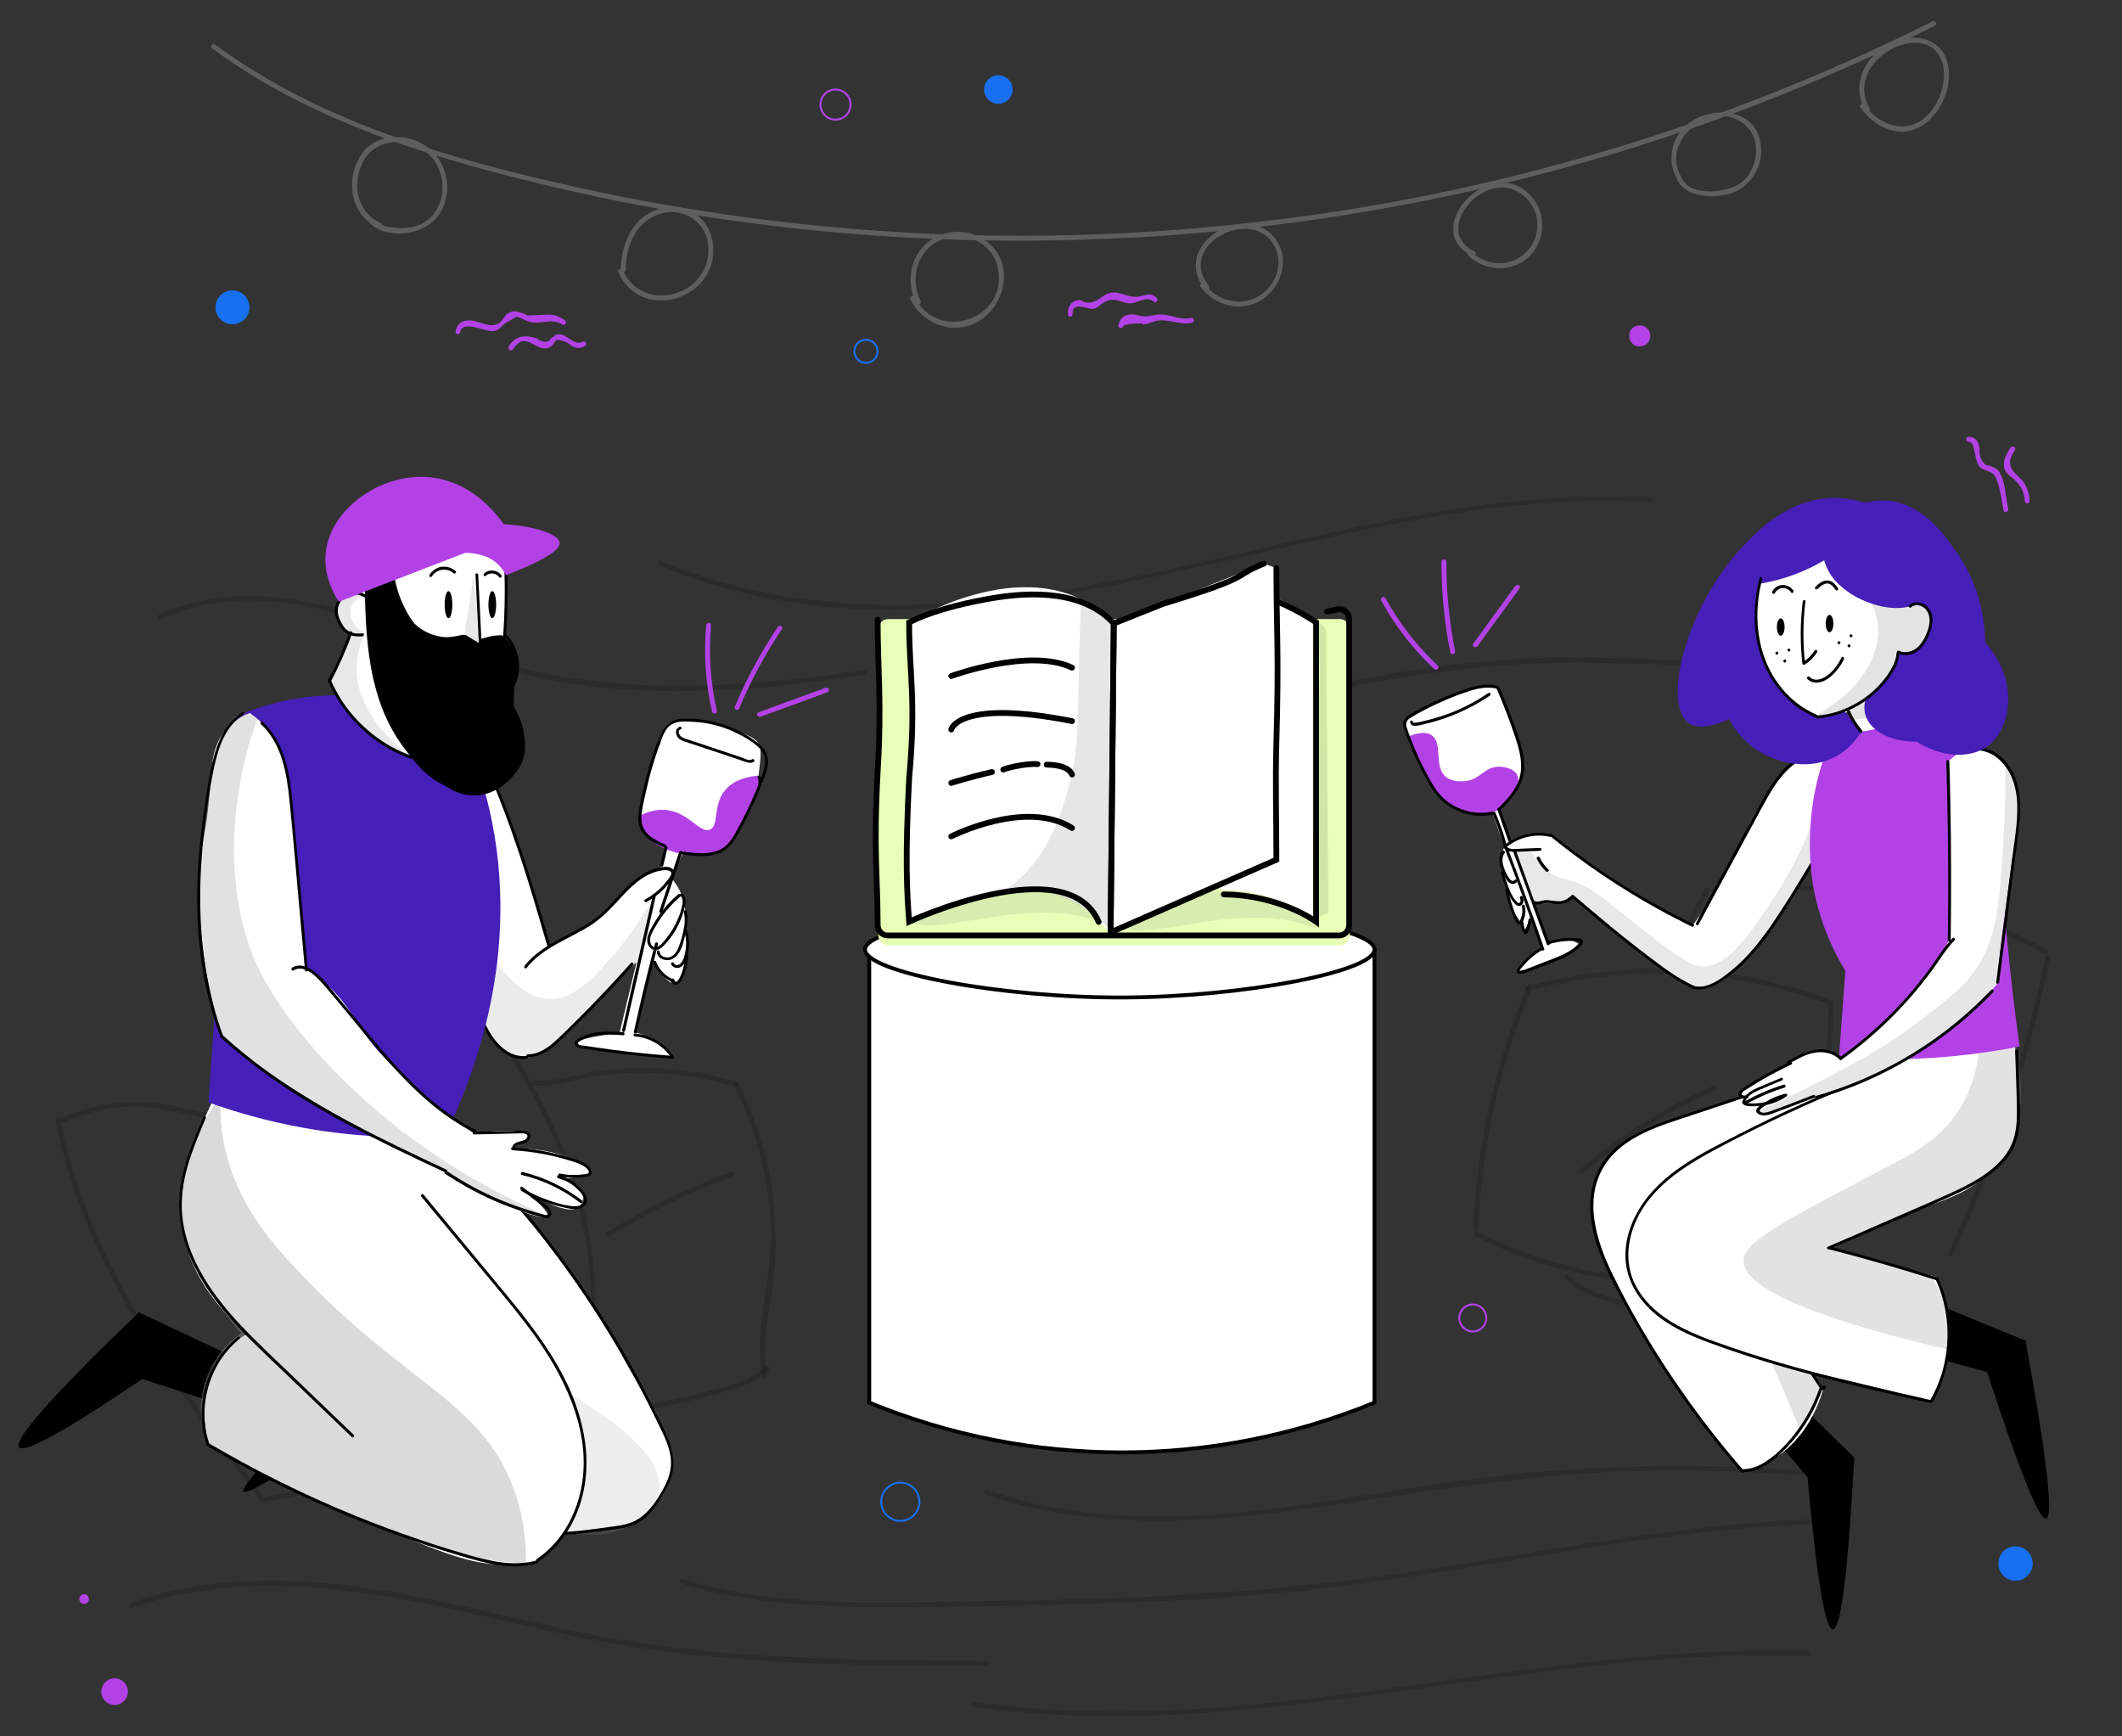 <?xml version="1.0" encoding="UTF-8"?><svg id="a" xmlns="http://www.w3.org/2000/svg" viewBox="0 0 1100 900"><rect x="0" y="0" width="1100" height="900" fill="#333333" stroke="none"/><g id="b"><g id="c"><g id="d"><path d="M68.1,833.5c55.8-19.8,115.5-10.6,171.9,1.8,28.4,6.3,56.9,13.4,85.8,17.9,28.3,4.4,56.8,7.2,85.4,8.4,33.4,1.7,66.8,1.7,100.2,1.8,.7,0,1.3-.6,1.3-1.3s-.6-1.3-1.3-1.3c-60.7-.2-121.7-.3-181.8-9.6-57.2-8.8-112.8-27.8-170.9-31.4-30.9-1.9-61.9,.8-91.3,11.1-1.5,.6-.9,3,.7,2.6h0Z" style="isolation:isolate; opacity:.15;"/><path d="M352.9,820.7c34.9,10.7,71.3,12.4,107.5,12.3,38.7-.1,77.4-.8,116-2.1,39.1-1.3,78.1-3.8,117-8.5,37.3-4.6,74.4-11.1,111.5-17.1,44.3-7.2,88.8-13.6,133.7-15.3,1.7,0,1.7-2.6,0-2.5-75.7,2.9-149.7,19.2-224.5,29.7-77.9,10.9-156.5,12.2-235,13.2-42.2,.5-84.8,.5-125.5-12.1-1.6-.5-2.3,1.9-.7,2.4h0Z" style="isolation:isolate; opacity:.15;"/><path d="M504.3,884.7c112.4,15.9,224-11.7,335.5-22.6,32.4-3.4,65-4.7,97.5-3.8,.7,0,1.3-.6,1.3-1.3s-.6-1.3-1.3-1.3c-112.5-3.4-222.3,26.4-334.3,30.9-32.7,1.5-65.5,0-98-4.3-1.6-.2-2.3,2.2-.7,2.4h0Z" style="isolation:isolate; opacity:.15;"/><path d="M510.9,774.7c51.6,17.7,106.8,15.4,160.1,8.2,57.6-7.8,114.3-18.4,172.6-20.3,33.4-1,66.9-.1,100.2,2.9,1.7,.1,1.7-2.4,0-2.5-57.3-5.1-115.1-4.2-172.2,2.6-55.5,6.7-110.5,19.6-166.5,20.3-31.7,.4-63.3-3.2-93.4-13.6-1.6-.6-2.3,1.9-.8,2.4h0Z" style="isolation:isolate; opacity:.15;"/><path d="M28.8,580.7c14.6,75,61.2,137.6,106.3,197.3,.9,1.3,3.1,0,2.2-1.3-45.1-59.6-91.5-121.9-106.1-196.7-.3-1.6-2.8-.9-2.4,.7h0Z" style="isolation:isolate; opacity:.15;"/><path d="M33.2,581.8c11-5.1,22.9-7.9,35-8.2,12.9-.2,25.1,3.1,37.7,5.9,22.4,5,45.4,6.7,68.3,5,1.7-.1,1.7-2.6,0-2.5-27.5,1.9-53.4-1.9-80.2-7.9-21.4-4.8-42.1-3.7-62.1,5.4-1.4,.8-.1,2.9,1.3,2.3h0Z" style="isolation:isolate; opacity:.15;"/><path d="M113.5,580.9c23.3-7.6,43.5-21.7,65.9-31,25.3-10.4,52.6-15,79.9-13.3,1.7,.1,1.7-2.4,0-2.5-26-1.6-52.1,2.4-76.4,11.7-24.1,9.3-45.3,24.7-70,32.7-1.5,.5-.8,2.9,.6,2.4h0Z" style="isolation:isolate; opacity:.2;"/><path d="M138.2,778.3c62.5-10.2,120.6-39,166.6-82.5,1.2-1.1-.6-2.9-1.8-1.8-45.8,43.2-103.4,71.7-165.5,81.9-1.6,.3-.8,2.7,.7,2.4h0Z" style="isolation:isolate; opacity:.15;"/><path d="M257,535.8c30.9,46.9,55.6,100.8,47.6,158.2-.2,1.6,2.2,2.3,2.4,.7,8-58.1-16.6-112.7-47.9-160.2-.8-1.3-3,0-2.1,1.3h0Z" style="isolation:isolate; opacity:.15;"/><path d="M150.9,636.6c29.3-5.7,59.4-5.7,88.7,.1,1.6,.3,2.2-2.1,.7-2.4-29.8-5.9-60.3-5.9-90.1-.1-1.7,.3-.9,2.7,.7,2.4h0Z" style="isolation:isolate; opacity:.2;"/><path d="M276.6,562.6c8.1,.8,15.4-1.3,23.2-3,9.3-2,18.7-3.2,28.2-3.5,18.1-.5,36.2,1.9,53.5,7.3,1.6,.5,2.2-2,.7-2.4-23.9-7.5-49.2-9.4-74-5.5-10.5,1.7-20.8,5.5-31.5,4.5-1.7,0-1.6,2.5-.1,2.6h0Z" style="isolation:isolate; opacity:.15;"/><path d="M251.9,737.2c26.8,.4,53.5-1.6,79.9-6,13.7-2.3,27.2-5.2,40.6-8.8,9.6-2.6,19-5.3,26.3-12.4,1.1-1.1-.6-2.9-1.8-1.8-8.8,8.4-21.5,10.9-32.9,13.7-11.9,2.9-23.9,5.4-36,7.3-25.2,4-50.6,5.8-76.1,5.4-.7,0-1.3,.6-1.3,1.3s.6,1.3,1.3,1.3h0Z" style="isolation:isolate; opacity:.15;"/><path d="M380.7,563.1c11.8,23.6,18.3,49.6,18.9,76,.5,24.8-9.1,50-4.3,74.5,.3,1.6,2.7,.9,2.4-.7-3.1-15.6,.7-30.7,2.8-46.1,1.6-12.1,2-24.3,1.2-36.4-1.7-23.9-8.1-47.2-18.9-68.6-.7-1.5-2.8-.2-2.1,1.3h0Z" style="isolation:isolate; opacity:.15;"/><path d="M316,640.8c20.2-12.6,41.7-23,64.1-31.1,1.5-.5,.9-3-.7-2.4-22.6,8.1-44.3,18.7-64.7,31.4-1.4,.8-.1,3,1.3,2.1h0Z" style="isolation:isolate; opacity:.15;"/><path d="M791.8,510.8c-16.6,40.1-26.2,82.7-28.1,126.1-.1,1.7,2.4,1.7,2.5,0,2-43.1,11.5-85.5,28.1-125.4,.6-1.5-1.8-2.2-2.5-.7h0Z" style="isolation:isolate; opacity:.15;"/><path d="M792.3,513.7c50.8-14,104.7-11.7,154.2,6.3,1.5,.5,2.2-1.9,.7-2.4-49.9-18.2-104.2-20.4-155.5-6.3-.7,.2-1.1,.9-.9,1.5s.8,1.1,1.5,.9h0Z" style="isolation:isolate; opacity:.15;"/><path d="M764.6,640.6c50.2,26.2,108.8,31.5,163,14.8,1.5-.5,.9-2.9-.7-2.4-53.5,16.5-111.3,11.3-161-14.6-1.4-.7-2.7,1.5-1.3,2.2h0Z" style="isolation:isolate; opacity:.15;"/><path d="M947.8,519.6c1,47.5-17.3,92.4-22.5,139.3-.2,1.6,2.3,1.6,2.5,0,5.2-46.9,23.4-91.7,22.5-139.3,0-.7-.6-1.3-1.3-1.3s-1.2,.6-1.2,1.3h0Z" style="isolation:isolate; opacity:.15;"/><path d="M820.8,607.9c20.7-17.3,43.6-31.7,68.2-42.7,1.5-.7,.2-2.8-1.3-2.2-24.8,11.1-47.9,25.6-68.7,43-1.2,1.2,.6,2.9,1.8,1.9h0Z" style="isolation:isolate; opacity:.15;"/><path d="M869.5,502.9c3.3-14.5,8.9-28.4,16.5-41.2,.3-.6,.1-1.4-.5-1.7-.6-.3-1.3-.1-1.6,.4-7.7,13-13.4,27.1-16.7,41.8-.4,1.6,2,2.3,2.3,.7h0Z" style="isolation:isolate; opacity:.15;"/><path d="M888.2,463.5c59.1-7.2,118.9,3.5,171.8,30.7,1.4,.7,2.7-1.4,1.3-2.2-53.3-27.4-113.6-38.1-173.1-30.9-1.6,.1-1.6,2.6,0,2.4h0Z" style="isolation:isolate; opacity:.15;"/><path d="M1060.2,495.8c-10.8,53-27.7,104.7-50.3,153.8-.7,1.5,1.5,2.7,2.2,1.3,22.8-49.3,39.8-101.2,50.6-154.4,.3-1.6-2.1-2.3-2.5-.7Z" style="isolation:isolate; opacity:.15;"/><path d="M811.2,662.6c9.9,9.6,23,12.6,36.2,15,16.6,2.9,33.5,4.7,50.3,5.3,34.8,1.2,69.5-2.4,103.3-10.7,1.6-.4,.9-2.8-.7-2.4-31.5,7.8-63.9,11.4-96.3,10.8-16.7-.3-33.3-1.8-49.8-4.4-14.6-2.3-30.3-4.6-41.3-15.3-1.1-1.2-2.9,.6-1.7,1.7h0Z" style="isolation:isolate; opacity:.15;"/><path d="M943,579.2c13.5-17.5,31.7-30.7,52.5-38,1.5-.5,.8-3-.7-2.4-21.2,7.4-39.9,20.9-53.6,38.7-1,1.1,.8,2.9,1.8,1.7h0Z" style="isolation:isolate; opacity:.2;"/><path d="M83.4,320.8c60.5-27.1,122.8,10.5,180.6,26.6,60.2,16.7,123.4,11.4,184.4,2.3,1.6-.2,.9-2.6-.7-2.4-66.1,9.8-133.4,14.2-198-6.9-53.4-17.4-111.7-46.9-167.6-21.8-1.4,.7-.2,2.9,1.3,2.2h0Z" style="isolation:isolate; opacity:.15;"/><path d="M341.8,293c127.8,54,264.3-.6,392.4-23.6,40-7.2,80.5-11.4,121.2-9,1.7,.1,1.7-2.4,0-2.5-137.2-7.7-265.4,59.3-402.3,55.5-37.7-1-75.1-7.8-110-22.5-1.5-.7-2.8,1.5-1.3,2.1h0Z" style="isolation:isolate; opacity:.15;"/><path d="M624.7,371.9c65-15,130.3-29.2,197.4-28.5,60.2,.7,123,8.3,179.3-18.1,1.5-.7,.2-2.9-1.3-2.2-59,27.6-125,17.5-187.8,17.7-63.9,.2-126.3,14.3-188.2,28.5-1.7,.5-1,2.9,.6,2.6h0Z" style="isolation:isolate; opacity:.15;"/><path d="M110,25.1c48.9,36.1,107.7,54.9,166,69.2,58.4,14.4,117.9,23.7,177.9,27.8,121,8.5,242.6-3.6,359.6-35.8,65.4-18.1,128.9-42.5,189.5-73,1.5-.7,.2-2.9-1.3-2.2-108.2,54.2-224.9,89.2-345,103.4-119.3,14.4-240.1,8.5-357.5-17.4-65.7-14.6-133.2-33.7-188-74.2-1.2-.9-2.4,1.3-1.2,2.2Z" style="fill:#5e5e5e;"/><path d="M197.2,115.5c-12.4-5.6-14.9-20.4-8.9-31.8s20.9-12.7,31-6.1c9,5.9,12.3,18,8.6,27.8-2,5.6-6.4,9.9-12,11.8-6.1,1.9-17.3,1.4-22.2-3.1-1.2-1.1-3,.7-1.8,1.8,9.5,8.6,28.1,5.9,35.4-4.2,7.7-10.7,5.3-26.6-5-34.9-9.9-8-27.2-8.2-34.9,3.1-8.5,12.6-6.2,31.3,8.4,37.9,1.6,.6,2.8-1.6,1.4-2.3h0Z" style="fill:#5e5e5e;"/><path d="M324.4,139.9c0-10.7,3.8-22.1,13.7-27.4,12.8-6.9,28.3,.7,29.1,15.6,1.4,25.1-33.7,35.4-44.4,11.9-.7-1.5-2.8-.2-2.2,1.3,12.4,27.1,53.6,12.8,48.8-15.9-1.6-11.5-12.3-19.6-23.8-18-1,.1-1.9,.3-2.8,.6-14.5,3.6-20.9,18.2-21,31.9,0,.7,.6,1.3,1.3,1.3s1.2-.6,1.3-1.3h0Z" style="fill:#5e5e5e;"/><path d="M477.2,155.9c-6-12-1.4-27.5,12-32,12.5-4.2,26.2,2.7,28.3,16.1,4.3,25.9-31.8,37.6-43.3,13.9-.7-1.5-2.9-.2-2.2,1.3,5.6,11.6,19.4,17.9,31.7,13.1,13.1-5.1,20.7-21.8,14.6-34.8-5.7-12.1-20.6-16.5-32.4-11-13.3,6.2-17.2,22.1-10.9,34.7,.8,1.4,2.9,.1,2.2-1.3h0Z" style="fill:#5e5e5e;"/><path d="M626.8,148.3c-17.8-21.3,23.5-42.9,34.3-19.8,4.1,8.9,0,19.6-8.1,24.7-9.6,6-21.6,3-28.5-5.8-1-1.3-3.2,0-2.2,1.3,7.5,9.8,21,13.5,31.8,6.7,10-6.4,14.7-20.6,7.5-30.9-15.5-22.1-55.7,2.9-36.8,25.5,1,1.2,2.8-.5,1.8-1.8l.2,.1h0Z" style="fill:#5e5e5e;"/><path d="M764.4,130.3c-23.3-10.8,6.9-45.4,25.7-28.6,8.2,7.1,9.2,19.4,2.2,27.7-7.8,9.1-20.6,9.2-29.3,1.4-1.2-1.1-3,.7-1.8,1.8,9.7,8.7,24.3,8.9,33.1-1.4,7.8-9.5,6.7-23.4-2.6-31.5-21.6-18.8-55.2,20.5-28.6,32.8,1.5,.6,2.7-1.5,1.3-2.2h0Z" style="fill:#5e5e5e;"/><path d="M870.9,90.7c-10.3-20.9,21.6-41.6,35.8-23.7,6.7,8.4,3.6,22.6-5,28.3-7,4.7-26.5,6.9-30.3-3.8-.5-1.5-3-.8-2.4,.7,3.8,10.6,20.9,11,29.7,7.5,11.8-4.9,17.4-18.6,12.5-30.4-.2-.4-.3-.8-.5-1.2-5.4-10.8-20.3-11.7-30.1-7.3-12.3,5.6-17.7,19.2-11.7,31.2,.7,1.5,2.9,.2,2.2-1.3h-.2Z" style="fill:#5e5e5e;"/><path d="M969.2,56.3c-14.7-26.1,32.6-49,38.1-22,1.7,8.7-2,19.4-8.3,25.6-10.4,10.3-24.7,5.3-32.5-5.5-.9-1.3-3.1,0-2.2,1.3,8.2,11.3,22.3,17.4,34.4,7.8,9.1-7.2,15-23.4,9.6-34.4-6.1-12.4-22.1-11.4-31.9-4.6-11.3,7.8-16.4,20.6-9.4,33.1,.3,.6,1.1,.8,1.7,.5,.6-.4,.8-1.2,.5-1.8h0Z" style="fill:#5e5e5e;"/><circle cx="120.5" cy="159.3" r="8.8" style="fill:#1770f2;"/><circle cx="517.5" cy="46.38" r="7.4" transform="translate(244.56 488.49) rotate(-63.43)" style="fill:#1770f2;"/><circle cx="448.9" cy="182.1" r="6" style="fill:none; stroke:#1770f2; stroke-miterlimit:10;"/><circle cx="1044.8" cy="810.4" r="8.9" style="fill:#1770f2;"/><circle cx="466.7" cy="778.4" r="9.9" style="fill:none; stroke:#1770f2; stroke-miterlimit:10;"/><circle cx="59.4" cy="876.8" r="6.9" style="fill:#b242e6;"/><circle cx="850" cy="174.1" r="5.5" style="fill:#b242e6;"/><circle cx="433.1" cy="54.2" r="7.8" style="fill:none; stroke:#b242e6; stroke-miterlimit:10;"/><circle cx="763.48" cy="683.13" r="7" style="fill:none; stroke:#b242e6; stroke-miterlimit:10;"/><path d="M43.6,831.3c1.4,0,2.5-1.1,2.5-2.5s-1.1-2.5-2.5-2.5-2.5,1.1-2.5,2.5,1.1,2.5,2.5,2.5Z" style="fill:#b242e6;"/><path d="M238.5,172.3c1.2-7,13.4,0,17.4-.7,3.2-.5,3.5-2.2,5.9-4l6.1-3.5c1.8,.7,3.5,1.4,5.2,2.2,.8,.3,1.6,.6,2.5,.8,5.4,.8,10.7-2.3,15.9,1.1,1.4,.9,2.6-1.3,1.3-2.2-4.8-3.1-6.7-3.1-11.9-2.8-12.7,.6-5,.3-10.3-.9-1.2-.5-2.5-.8-3.8-.9-1.2,0-2.5,.3-3.5,1-2,1.2-2.7,4.1-4.6,5.1-4.9,2.9-10-1.1-14.7-1.4-4.1-.3-7.1,1.5-7.8,5.6-.4,1.6,2.1,2.2,2.3,.6h0Z" style="fill:#b242e6;"/><path d="M266,181c6.7-10.9,12.7,3.4,19.5-1.4,3.2-2.1,.7-4.8,7.5-2.5,1.3,.4,2.5,1.9,3.8,2.4,2,1.1,4.5,1.1,6.5-.2,1.4-.8,.1-2.9-1.3-2.2-4.5,2.5-8.1-4.3-12.5-3.8-3.2,.4-1,.9-3.7,1.8-1.3,2.5-3.6,2.8-6.8,.8-.3-.3-.6-.5-1-.6-5.8-1.8-10.8-1.4-14.3,4.3-.8,1.5,1.4,2.8,2.3,1.4h0Z" style="fill:#b242e6;"/><path d="M556,162.8c-.4-7.1,7.9-2.3,10.8-2.7,2.2-.3,3.3-2.1,5-3.1,5.7-3.4,8.2-.5,13.2,.2,4,.6,9.3-4.4,12.9-.9,1.1,1.1,2.9-.6,1.8-1.8-3.5-3.5-5.8-1.1-10-.7-6,.6-11-4.3-16.5-1.1-3.2,1.8-5.4,4.4-9.7,4.2-2.5-.1-2.3-1.8-4.9-1.3-3.7,.7-5.2,3.9-5,7.3-.1,1.6,2.4,1.6,2.4-.1h0Z" style="fill:#b242e6;"/><path d="M582.3,169.1c.4-1.4,8.5-1.4,9.4-1.5,.3,0,.7,.6,1,.5,3-.1,5-1.7,8-2,6-.6,11.3,2.6,17.3,1.1,1.6-.4,.9-2.8-.7-2.4-5.4,1.3-9.8-1.6-15.1-1.8-4.2-.2-7.4,1.8-11.6,.6-4.8-1.4-9.3-.9-10.8,4.8-.2,.7,.2,1.4,.9,1.6,.7,.1,1.4-.3,1.6-.9h0Z" style="fill:#b242e6;"/><path d="M1020.6,229c4,.2,2.3,11.2,6.5,13.7,4.2,2.5,6.2,.7,8.4,7.2,1.6,4.5,2.1,9.9,3.1,14.6,.3,1.6,2.7,.9,2.4-.7-1.2-5.5-1.4-12.9-3.9-17.9-1.5-3-2.6-3.1-5.4-4.4l-2.4-.6c-2.3-1.9-3.5-4.9-3.1-7.9-.1-1.3-.5-2.5-.9-3.7-.9-1.8-2.7-2.9-4.7-2.9-1.8,.1-1.8,2.5,0,2.6h0Z" style="fill:#b242e6;"/><path d="M1042.3,231.9c-2.1,3.2-4.7,7.6-3,11.7,.8,1.5,1.9,2.7,3.3,3.6,4.2,3.4,6.7,6.9,7,12.4,.1,1.7,2.6,1.7,2.5,0-.1-3.6-1.3-7.1-3.3-10-1.1-1.3-2.4-2.5-3.7-3.7-4.6-4.6-3.6-8.1-.6-12.6,.9-1.4-1.3-2.6-2.2-1.3v-.1h0Z" style="fill:#b242e6;"/></g><g id="e"><path d="M712.5,727c-83.9,34.4-178,34.4-261.9,0v-234.5h261.9v234.5Z" style="fill:#fff; stroke:#000; stroke-miterlimit:10; stroke-width:2px;"/><path d="M712.5,492.1c.2,11.6-68.6,24.6-129.4,24.9-63.9,.4-134.8-13.1-134.7-24.9,.2-11.7,73.2-22.1,132.4-22.1,59.2,.1,131.6,10.3,131.7,22.1h0Z" style="fill:#fff; stroke:#000; stroke-miterlimit:10; stroke-width:2px;"/></g></g></g><g id="f"><path d="M921,746.8c5.3,6.3,10.6,12.6,16,18.9,4.8,52.6,9.1,78.9,13.1,78.8,4.2-.1,7.9-29.7,11.1-89-9-8.9-18.1-17.7-27.1-26.6-4.4,6-8.7,12-13.1,17.9h0Z"/><path d="M962.2,548.3c-18.8,7-34.2,12.1-44.9,15.5-16.2,5.1-32,11.3-48.3,16.1-7,2-14.2,4-22.5,9.6-5,3.3-13.5,9-18.2,19.4-5,10.9-3.2,21.2-1.6,29.9,2,11,5.8,19,15.9,36.6,11,19.2,16.5,28.8,26.3,43.1,8.4,12.2,19.7,27.4,34.2,44.2,4.4-1,9.5-2.7,14.7-5.6,19.2-11,25.6-31,27.3-37.2-5.4-7.5-10.9-15.9-16.2-25.1-10.6-18.2-18.2-35.5-23.7-50.8,13.4-8,27.6-16,42.5-23.8,21.2-11.2,41.8-21.1,61.5-29.8,1.6-1.5,20.6-19.3,16-32.4-4.6-12.8-30.5-20.6-63-9.7h0Z" style="fill:#fff;"/><path d="M1000.8,569.4c-19,11.7-38.2,23.6-57.5,35.8-19.2,12.1-38,24.2-56.6,36.3,4.2,7.9,8.4,15.9,12.6,24.2,13,25.9,24.1,51.2,33.7,75.5,3.7-7,7.3-14.1,11-21.2-7.3-12.5-14.7-26.3-21.9-41.2-6.3-13.1-11.7-25.7-16.4-37.7,11.4-5.6,22.9-11.2,34.3-16.8,20.9-10.3,41.8-20.6,62.5-30.9l-1.7-24h0Z" style="fill:#9e9e9e; isolation:isolate; opacity:.3;"/><path d="M948.5,552.6c-22,7.3-43.9,14.6-65.9,22-9.1,3-18.4,5.8-27.2,9.6-7.8,3.3-15.5,7.7-21.2,14-6.2,6.8-9.3,15.5-9.8,24.7-.5,10.2,2.2,20.3,6.1,29.6s9,18.9,14.1,28,10.3,18,16,26.7c11.2,17.5,23.6,34.2,37,50.1,1.7,2,3.3,3.9,5,5.8,.6,.7,1.7-.3,1.1-1.1-13.5-15.5-25.9-31.8-37.3-48.8-11.3-16.9-21.7-34.6-30.6-52.9-8.4-17.3-15.3-39.3-3.6-56.9,9.8-14.8,28.7-20,44.6-25.3,21.4-7.1,42.8-14.3,64.2-21.4,2.7-.9,5.4-1.8,8.1-2.7,.7-.3,.3-1.7-.6-1.4h0Z"/><path d="M988.4,600.6c-22.8,9.5-45.1,20.2-66.8,32-6.1,3.3-12.1,6.8-18.1,10.3-.8,.5-.1,1.8,.8,1.3,21.1-12.4,42.9-23.7,65.2-33.7,6.4-2.9,12.9-5.7,19.4-8.4,.8-.4,.4-1.9-.5-1.5h0Z"/><path d="M904.3,642.5c8.4,23.7,19.5,46.4,33,67.7,1.9,2.9,3.8,5.8,5.7,8.7,.6,.8,1.4,2.1,2.6,1.5,.8-.4,1-1.4,.4-2.1-.7-.7-1.7,.3-1.1,1.1-.2-.3-.5-1-.8-1.4-.2-.3-.4-.6-.6-.9-.3-.5-.7-1-1-1.5-.8-1.3-1.7-2.5-2.5-3.8-1.5-2.3-2.9-4.6-4.3-6.9-2.9-4.8-5.7-9.6-8.4-14.5-5.4-9.9-10.3-20-14.7-30.4-2.5-5.8-4.8-11.8-6.9-17.8-.3-1-1.7-.6-1.4,.3h0Z"/><path d="M903.1,763.1c8.2,.2,15.2-5.1,20.9-10.6,6-5.8,11-12.4,15-19.7,2.2-4.1,4.1-8.3,5.6-12.7,.3-.9-1.1-1.3-1.5-.4-2.6,7.5-6.2,14.5-10.8,20.9s-10.2,12.5-16.7,16.8c-3.7,2.5-8,4.2-12.5,4.1-.9,.1-.9,1.6,0,1.6h0Z"/><path d="M1008.8,678c13.7,5.6,27.4,11.3,41.2,16.9,11,60.5,14.6,91.2,10.7,92.2-3.6,.9-13.8-24.4-30.6-75.9-8.7-2.4-17.3-4.8-26-7.1,1.6-8.7,3.1-17.4,4.7-26.1h0Z"/><path d="M991.7,543.3c-24.8,14.8-45.8,24.7-60.8,31.2-16.7,7.2-27.4,13-48.7,24.5-6.7,3.6-15.2,8.3-23.5,17.5-5.5,6-12.2,13.6-14.2,25.5-.5,3-2.2,15.2,4.5,27.3,5.4,9.7,13.7,14.6,19.3,17.7,27.1,14.8,54.8,20.7,63.9,22.7,15.4,3.4,39,8.8,68.9,16.6,2.3-4,4.6-8.7,6.3-14.1,6.9-22.1,.1-42-3.4-50.3-18.4-5-36.8-10.1-55.2-15.1,18.4-9.6,33.9-15.8,45-19.8,13.3-4.7,25.2-8,37.6-19,4.7-4.2,9.2-8.3,12.5-15.2,2.4-5.1,3.9-11.4,1.9-36.6-.6-6.9-1.4-16-2.9-26.7-17.1,4.5-34.2,9.2-51.2,13.8h0Z" style="fill:#fff;"/><path d="M1025.7,545.8c-.9,7.2-3.2,18-9.8,28.9-11,17.8-26.8,24.2-50.8,37-40.6,21.5-61,32.2-61.3,41.5-.4,11,20.8,26.2,106.1,46.4,.8-5.2,1.7-15.4-2.7-26.5-1.9-4.9-4.4-8.8-6.6-11.7-17-4.6-34-9.2-51-13.8,14.9-8.3,27.5-13.7,36.2-17.2,2.1-.8,19.8-7.8,39-18.1,3.7-2,9.2-5,13.8-11.2,2.7-3.5,5.5-8.6,7.3-17.7,3.8-18.9,0-38-2.3-47.4-5.9,3.3-11.9,6.6-17.9,9.8h0Z" style="fill:#9e9e9e; isolation:isolate; opacity:.3;"/><path d="M1044.6,544.7c.3,10.7,.9,21.5,.9,32.2,0,5.1-.4,10.3-2.3,15.2-1.6,4.1-4.2,7.8-7.4,10.9-6.8,6.8-15.6,11.2-24.2,15.2-9.8,4.5-19.9,8.7-29.8,13.1-11.4,5-22.8,10-34.3,14.9-.9,.4-.1,1.7,.8,1.3,20.6-9,41.3-17.7,61.8-26.9,8.9-4,17.9-8.4,25.2-14.9,3.2-2.9,6.1-6.3,8.1-10.1,2.2-4.3,3.2-9,3.6-13.8,.4-6,0-12.1-.2-18.1-.2-6.3-.4-12.6-.6-19-.1-1-1.6-1-1.6,0h0Z"/><path d="M948.4,647.6c18.8,4.8,37.4,10.2,55.8,16.1,.9,.3,1.3-1.2,.4-1.5-18.5-5.9-37.1-11.2-55.8-16.1-.9-.1-1.3,1.3-.4,1.5h0Z"/><path d="M1003.4,663.1c7.1,15.4,8,33.3,3,49.4-1.5,4.6-3.4,9.1-5.8,13.3-.5,.8,.8,1.6,1.3,.8,8.6-15.1,11.2-33.4,7.5-50.3-1.1-4.8-2.7-9.5-4.7-13.9-.4-.9-1.7-.1-1.3,.7h0Z"/><path d="M967.3,558.3c-22.6,8.8-44.7,18.7-66.3,29.8-18.8,9.6-39.9,19.8-51.2,38.5-5.2,8.5-8.2,18.7-6.9,28.7,1.3,9.9,7,18.6,14.4,25.1,8.3,7.3,18.6,11.8,28.9,15.6,11.4,4.2,22.9,8,34.5,11.4,23.4,6.9,47.2,12.4,71,17.8,3,.7,6,1.3,8.9,2,.9,.2,1.3-1.2,.4-1.5-23.3-5.2-46.7-10.5-69.8-16.9-11.4-3.2-22.8-6.6-34-10.5-10.7-3.7-21.6-7.4-31.2-13.4-8.5-5.3-16.2-12.8-19.8-22.4s-2.3-20.2,1.8-29.5c8.8-19.7,28.6-30.6,46.9-40.2,21.1-11,42.7-21.1,64.8-30,2.7-1.1,5.3-2.1,8-3.2,.9-.2,.5-1.6-.4-1.3h0Z"/><path d="M948.2,385.4c-4.8,1.5-12.1,4.3-19.1,10.3-4.4,3.7-7.1,7.3-8.9,9.7-10.9,15.1-17.9,31.2-19,33.9-4.3,10-11.5,24-23.7,40.3-8.1-4-16.6-8.4-25.3-13.5-18.6-10.8-34.5-22.3-48-33.3-2.4-.4-5.6-.6-9.2-.3-5.3,.5-9.5,2-12.3,3.3-1.9-5.5-3.8-11-5.8-16.5,2.2-1.7,5.8-4.8,8.5-9.8,3.4-6.2,3.6-12,3.7-14.6,.1-2.5-.1-7.8-7.2-25-2.4-5.9-4.7-10.6-6.2-13.8-4.1-.1-9.7,.2-16.1,1.9-7,1.8-11.9,4.3-16.9,6.9-3.9,2-8.8,4.9-14.3,8.9,.6,3,1.6,7.3,3.3,12.3,1.6,4.7,4.1,12,9.6,19.7,3.8,5.4,6.4,9.1,11.2,12,8.2,5,17.1,4.2,21.1,3.6,2.1,5.8,4.2,11.6,6.4,17.4-.8,1.6-1.8,4.1-2,7.1-.3,3.9,.9,5.4,2.6,12.1,2.8,10.4,1.2,11.2,3.6,14.4,1.1,1.5,3.2,3.5,4.8,7.3,.5,1.2,.8,2.2,1,3,1.3-2.4,2.7-4.7,4-7,1.5,4.1,2.9,8.2,4.4,12.4,.4,1.3,.9,2.6,1.3,3.9-2.3,1.1-5.6,3-8.9,6.2-1.6,1.6-4.4,4.4-3.8,5.4,.4,.6,1.7,.4,14.7-4.3,6.2-2.2,9.5-3.5,13.3-6.3,1.8-1.3,3.1-2.5,4-3.4-1.2-.8-3.1-1.9-5.6-2.5-5.1-1.1-9.3,.7-10.8,1.4-2.8-7-5.6-14-8.3-21,3.7-.4,6.7-.3,8.7-.1,3.3,.3,5.3,.9,8,0,1.9-.7,3.2-1.8,4.1-2.7,2.4,2.1,6.1,5.1,10.5,8.9,13.3,11.1,20.2,16.9,28.6,23,5.4,3.9,13.3,9.4,23.3,15.2,2.5,.1,6.3,0,10.4-1.4,6.5-2.2,10.5-6.4,13.6-9.8,12.9-14.2,20.4-25.3,20.4-25.3,5.7-8.4,10.2-15,15.6-25,7.9-14.8,11.9-22.2,13.5-32.5,1.2-6.7,1.9-18-2.8-32.4h0Z" style="fill:#fff;"/><path d="M943,415.9c-3.9,12.5-11.1,31-24.3,50.7s-22.9,34.1-36.2,34.4c-6.7,.1-19-9.6-43.6-29.2-9.4-7.5-14.1-11.7-22.7-14.7-6.5-2.3-9.8-2.1-14.2-5.9-5-4.4-6.6-9.9-11.6-10.6-2.1-.3-4,.4-5.1,.9,3.5,8.7,7,17.5,10.4,26.2,2.5,.6,7,1.4,12.5,0,3-.8,5.4-2,7.1-3,3.4,3.1,6.8,6.1,10.4,9.2,17.5,14.9,35,27.3,51.9,37.7,3.5-.1,9-.8,14.7-3.8,2.2-1.2,4.7-2.8,9.4-7.4,7.4-7.2,12.2-13.6,13.6-15.4,7-9.4,11.6-17.1,15.7-23.9,20-33.4,22.8-39.5,20.2-42.9-1-1.2-3-2.6-8.2-2.3h0Z" style="fill:#9e9e9e; isolation:isolate; opacity:.24;"/><path d="M730.3,381.6c2.1,7.5,5,13.3,7.2,17.3,4.5,7.9,9.6,17,20,21.4,2.7,1.1,8.4,3.4,14.7,1.5,9.9-2.9,17.2-14.7,14.2-20.3-1.7-3.1-6.5-4.2-9.8-4.1-7.4,.3-9.2,6.7-17.3,7.5-1.7,.1-6.1,.5-9.5-2-6.9-5.3-1.6-17.4-7.5-21.7-1.8-1.4-5.2-2.2-12,.4h0Z" style="fill:#b242e6;"/><path d="M941.9,388.8c-13.4,2.4-21.8,14.2-28,25.4-7.5,13.6-14.8,27.3-22.2,41-4.2,7.7-8.3,15.4-12.5,23.2-.5,.9,.8,1.6,1.3,.8,7.3-13.5,14.6-27.1,22-40.6,3.6-6.7,7.2-13.3,10.8-20,3.3-6,6.6-12.1,11.2-17.3s10.8-9.6,17.9-10.9c.9-.4,.5-1.8-.5-1.6h0Z"/><path d="M803.6,433.4c17.6,14.3,36.5,27.1,56.3,38,5.6,3.1,11.3,6,17.1,8.9,.9,.4,1.6-.9,.8-1.3-20.3-9.9-39.7-21.5-57.9-34.8-5.2-3.8-10.3-7.8-15.3-11.8-.7-.7-1.7,.3-1,1h0Z"/><path d="M804.1,432.4c-8.6-2-17.8,.2-24.6,6-.2,.2-.3,.7-.1,.9,1.6,2.2,4.4,2.3,6.9,2.2,4-.2,8-.3,12-.5,1,0,1-1.5,0-1.5-3.4,.1-6.8,.3-10.1,.4-2.3,.1-6,.8-7.5-1.4l-.1,.9c6.3-5.4,15-7.5,23.1-5.6,.9,.3,1.3-1.2,.4-1.4h0Z"/><path d="M784.5,441.7c5.8,15.9,11.6,31.8,17.3,47.7,.3,.9,1.8,.5,1.5-.4-5.8-15.9-11.6-31.8-17.3-47.7-.4-.9-1.9-.5-1.5,.4h0Z"/><path d="M780,439.8c6.7,17.3,13,34.8,19,52.4,.3,.9,1.8,.5,1.5-.4-6-17.6-12.4-35-19-52.4-.4-.9-1.9-.5-1.5,.4h0Z"/><path d="M798.6,491.2c-4.3,2.5-8.2,5.9-11.2,9.9-.5,.7-1.3,1.5-1.2,2.5s1.2,1.1,2,1.1c2.7-.1,5.5-1.6,8-2.6,5.1-1.9,10.3-3.7,15.2-6.1,2.2-1.1,4.3-2.3,6.1-3.9,1.1-.9,4-3,2.8-4.8-.6-1-2-.9-3-1-1.7-.1-3.3-.1-5-.1-3.2,.2-6.4,.7-9.5,1.6-.9,.3-.5,1.7,.4,1.5,4.5-1.3,9.1-1.9,13.8-1.5,.5,0,1.5-.1,1.7,.4s-.3,.9-.7,1.3c-.7,.7-1.5,1.4-2.3,2-1.6,1.2-3.3,2.2-5,3-3.8,1.9-8,3.3-12,4.9-2.2,.9-4.5,1.7-6.7,2.6-1,.4-2,.8-3.1,1-.1,0-1.2,.2-1.2,.1,0-.3,.9-1.3,1.1-1.5,2.9-3.7,6.5-6.8,10.5-9.1,.9-.5,.2-1.8-.7-1.3h0Z"/><path d="M776.2,419.6c1.9,5.5,3.8,11,5.8,16.5,.3,.9,1.8,.5,1.5-.4-1.9-5.5-3.8-11-5.8-16.5-.4-.9-1.8-.5-1.5,.4h0Z"/><path d="M773.8,422c2.2,5.2,4.1,10.6,5.6,16,.3,.9,1.7,.5,1.5-.4-1.5-5.6-3.5-11-5.7-16.4-.5-.8-1.8-.1-1.4,.8h0Z"/><path d="M727.5,376.6c3.3,10.1,7.7,19.9,13,29.2,2.3,4,4.9,7.7,8.5,10.5,3.2,2.5,7,4.4,10.9,5.5,4.6,1.2,9.4,1.4,14,.4,.9-.2,.5-1.6-.4-1.5-8,1.7-16.5-.3-23-5.1-3.6-2.7-6.2-6.1-8.4-10-2.5-4.3-4.8-8.8-6.9-13.3-2.4-5.3-4.5-10.6-6.3-16.1-.3-.9-1.7-.5-1.4,.4h0Z"/><path d="M728.9,375.6c-.1-2,1.7-3.3,3.3-4.2,1.8-1.1,3.7-2.1,5.6-3.1,4-2.1,8.1-4,12.3-5.8s8.1-3.2,12.2-4.5,8.8-2.2,13.3-1.1c.9,.2,1.3-1.2,.4-1.5-4.6-1.2-9.4-.4-13.8,1s-9.1,3.1-13.5,5-8.9,4-13.3,6.4c-3,1.6-8.1,3.6-8,7.7,0,1.1,1.5,1.1,1.5,.1h0Z"/><path d="M775.8,356.9c3.7,8.5,7,17.1,9.9,25.9,1.4,4.3,2.6,8.7,2.8,13.3s-.8,8.4-3,12.2c-2.3,4-5.5,7.3-8.7,10.5-.7,.7,.4,1.8,1.1,1.1,5.8-6,11.6-12.3,12.2-21.1,.3-4.6-.7-9.3-2-13.7s-3-9.1-4.7-13.6c-1.9-5.1-4-10.2-6.2-15.2-.5-1-1.8-.3-1.4,.6h0Z"/><path d="M731,374.2c0,3.5,6.1,1.4,7.8,1,4-.9,7.9-2.1,11.7-3.5,7.7-2.8,15.1-6.6,21.9-11.2,.8-.5,0-1.8-.8-1.3-6,4-12.4,7.5-19.1,10.1-3.3,1.3-6.6,2.4-10,3.3-1.7,.5-3.4,.9-5.1,1.3-.5,.1-5.1,1.4-5.1,.2,.2-.9-1.4-.9-1.3,.1h0Z"/><path d="M778.6,441.3c-2.4,3.2-1.1,7.7,.4,11,.8,1.7,1.7,3.9,3.2,5.1,1.3,1,3.2,1.1,4.2-.4,.5-.8-.8-1.6-1.3-.8-.3,.5-1,.5-1.4,.3-.7-.3-1.2-1-1.6-1.6-.9-1.4-1.7-2.9-2.2-4.4-1-2.6-1.8-6,.1-8.4,.5-.9-.8-1.6-1.4-.8h0Z"/><path d="M778.1,452.5c.7,2.4,1.4,4.8,2.3,7.1,.8,2.1,1.6,4.2,2.8,6.1,.5,.9,1.2,1.7,1.9,2.5,.6,.7,1.4,1.4,2.4,1.4,.9,0,1.6-.7,2-1.5,.5-1,.2-2.2-.1-3.2-.3-.9-1.7-.5-1.5,.4,.2,.7,.7,2-.1,2.6s-1.6-.6-2-1c-1.1-1.2-2-2.8-2.7-4.3-1.5-3.4-2.7-6.9-3.7-10.5-.1-.9-1.6-.5-1.3,.4h0Z"/><path d="M780.4,461.6c.6,2.9,1.4,5.7,2.3,8.5,.4,1.3,.9,2.6,1.4,3.8s1,2.6,1.7,3.9c.4,.8,1.2,1.6,2.2,1.4s1.5-1.5,1.8-2.4c1-2.3,1.2-4.9,.6-7.4-.2-.9-1.7-.5-1.5,.4,.5,2,.3,4.1-.4,6-.2,.5-.4,1-.7,1.5-.1,.2-.2,.4-.3,.4-.2,0-.3-.3-.4-.4-.6-.9-1-2.1-1.4-3.1-1.7-4.2-3-8.5-3.9-12.9-.2-1-1.6-.6-1.4,.3h0Z"/><path d="M788.1,478.1c.1,1.2,.3,2.5,.8,3.6,.3,.9,1,3,2.5,2.3,.6-.3,.8-.9,1-1.5s.4-1.2,.6-1.9c.4-1.2,.6-2.5,.8-3.7,.1-.4-.1-.8-.5-.9s-.9,.1-.9,.5c-.2,1-.4,2-.7,3.1-.1,.5-.3,1-.5,1.5s-.4,1-.5,1.5v.1h.3l-.2-.3c-.2-.4-.4-.9-.5-1.3-.3-.9-.5-1.9-.6-2.9,0-.4-.3-.8-.8-.8-.5,0-.9,.4-.8,.7h0Z"/><path d="M795.4,468.5c1.6,.7,3.2-.1,4.8-.4,1.9-.4,3.8,.1,5.7,.4,3.3,.4,6.5-.3,9-2.6,.7-.7-.3-1.7-1.1-1.1-1.1,1-2.4,1.7-3.8,2.1-1.6,.4-3.3,.2-4.9,0-1.5-.2-3-.5-4.5-.3s-3.2,1.1-4.7,.5c-.9-.5-1.3,1-.5,1.4h0Z"/><path d="M814.6,465.1c15.8,13.3,31.6,26.8,48.5,38.7,4.6,3.2,9.3,6.3,14.4,8.6,.9,.4,1.6-.9,.8-1.3-9-4.1-17-10.3-24.9-16.3s-16.4-12.8-24.3-19.5c-4.5-3.7-9-7.5-13.4-11.3-.8-.6-1.9,.5-1.1,1.1h0Z"/><path d="M877.4,512.4c6.3,1.7,12.3-1.8,17.3-5.3s9.7-7.9,13.8-12.6c8.5-9.5,15.3-20.4,22-31.2,4.5-7.2,8.9-14.4,13.2-21.7,.5-.8-.8-1.6-1.3-.8-7,11.7-14,23.5-21.6,34.9-6.7,10.1-14.1,20-23.6,27.6-5.2,4.2-12.3,9.6-19.4,7.7-1-.3-1.4,1.1-.4,1.4h0Z"/><path d="M796.7,445.2c1.2,2.4,2.8,4.7,4.8,6.5,.7,.7,1.8-.4,1.1-1.1-1.9-1.8-3.4-3.9-4.5-6.2-.2-.4-.7-.5-1-.3-.6,.3-.6,.7-.4,1.1h0Z"/><path d="M948.6,384.4c-3.1,7.6-6.8,18.4-8.8,31.6-3.5,22.8-.4,40.4,.4,44.8,3.6,18.9,10.8,33.2,16.4,42.4l-3.3,44.7c16.7,1.3,36.1,1.7,57.6-.3,13-1.2,25.1-3,36-5.2-5.5-39.8-8-70.3-9.3-92.2-.9-15.2-1.9-37.2-16.2-57.7-3.8-5.4-9.3-13.1-19.2-17.6-24-11-50.7,7.4-53.6,9.5h0Z" style="fill:#b242e6;"/><path d="M1010.2,412.4c.1,24.9,.2,49.8,.3,74.7-2.6,4.6-6.1,10.4-10.7,16.7-1.6,2.2-6.8,9.3-15.3,18.2-6.9,7.2-16.8,16.7-30.3,26.4-1.7-1.4-4.1-2.8-7.1-3.6-11-2.7-20.3,6.4-21.2,7.3-3.6,1.5-7.7,3.6-12,6.3-4.7,2.9-12.7,7.3-12,9,.1,.3,.7,.7,2.4,.6-.3,.6-1,2.1-.5,3.4,.8,2,4.1,3.2,7.8,1.9-.2,.9-.6,2.6,.3,3.5,1.2,1.2,3.7,.6,5,.2,8-2.3,18.4-6.8,22.1-8.3,6-2.4,5.1-1.2,16.9-5.2,1-.3,7.8-2.7,13.6-5,13.2-5.5,23-12,30.6-17.2,8-5.4,16.4-11.2,25.9-20.9,3.9-4,6.9-7.6,9.1-10.2,.7-7.9,1.4-14.3,1.9-18.7,4.5-36.8,8.1-56.6,8.1-56.6,1-5.4,2-10.6,1.3-17.7-.5-5.1-1.5-14.4-8.5-21.9-2.3-2.5-6.1-6.5-12.1-7.2-9.1-1-15.8,6.5-16.5,7.4,.4,5.6,.6,11.3,.9,16.9h0Z" style="fill:#fff;"/><path d="M1039.5,395.6c.1,8.1,.1,20.3-.7,35-2,35.3-3.2,53.3-13,69.4-6.5,10.6-15,17.1-31.8,30-15.5,11.9-29.3,19.3-46.8,28.5-14.6,7.7-27.1,13.5-36,17.4,.9,.6,2.2,1.4,3.9,1.6,2.7,.4,4.8-.9,7.7-2.3,2.8-1.3,5.8-2.2,8.6-3.5,7.9-3.7,19-6.3,23-7.6,22.9-7.5,42.5-20.6,45.7-22.8,9.5-6.4,22.2-16.4,35-31.2,1.5-10.2,2.7-18.8,3.6-24.7,5.9-42.7,3.4-32.8,5.9-47,1.7-9.9,2.9-14.8,1.9-22.6-1.2-8.8-4.5-15.7-7-20.2h0Z" style="fill:#9e9e9e; isolation:isolate; opacity:.25;"/><path d="M1008.9,394.7c.8,24,1.1,48.1,1,72.1,0,6.8-.1,13.6-.2,20.4,0,1,1.5,1,1.5,0,.3-24,.3-48.1-.2-72.1-.1-6.8-.3-13.6-.5-20.4-.1-.9-1.6-1-1.6,0h0Z"/><path d="M1012.1,486.3c-3.9,4-6.9,8.8-10.1,13.4s-6.6,8.9-10.2,13.2c-7,8.4-14.8,16.2-23.1,23.4-4.8,4.1-9.7,8-14.8,11.6-.8,.6,0,1.9,.8,1.3,17.9-12.8,33.7-28.4,46.7-46.1,3.9-5.3,7.2-11,11.8-15.7,.6-.8-.4-1.8-1.1-1.1h0Z"/><path d="M954.8,548.2c-3.2-3.5-8.2-4.7-12.8-4.2-5.6,.6-10.6,3.4-15.5,6.1-.8,.5-.1,1.8,.8,1.3,4.5-2.5,9.1-5.3,14.3-5.9,4.3-.5,9,.5,12.1,3.8,.7,.6,1.7-.4,1.1-1.1h0Z"/><path d="M927.8,550.5c-6.7,3.1-13.2,6.6-19.4,10.4-1.5,1-3,1.9-4.5,2.9-1,.7-2.3,1.5-2.6,2.8-.7,2.7,2.6,3,4.4,2.7,1-.2,.5-1.6-.4-1.5-.8,.1-3.3,.2-2.3-1.3,.7-1.1,2.4-1.9,3.5-2.6,2.4-1.5,4.8-3,7.2-4.4,4.9-2.8,9.9-5.4,15-7.8,.8-.4,0-1.7-.9-1.2h0Z"/><path d="M923.3,558.7c-3.6,1.5-7.2,3-10.8,4.5-2.5,1-5,2.2-7,4.1-.9,.8-1.6,1.9-2.1,3-.2,.5-.5,1.2-.2,1.6s1,.8,1.4,1c1.4,.6,3.2,.5,4.7,.5,1.6,0,3.3-.2,4.9-.4,3.8-.6,7.5-2,10.8-4,.8-.5,.1-1.8-.8-1.3-3,1.8-6.3,3-9.8,3.7-1.7,.3-3.5,.5-5.2,.5-1.5,0-3.8,.2-4.9-1l.2,.7c.8-3.3,4-5.1,6.9-6.4,4-1.8,8.2-3.5,12.3-5.2,.9-.3,.5-1.7-.4-1.3h0Z"/><path d="M904.8,572.5c6.4-3.6,13.2-6.6,20.3-8.8,.9-.3,.5-1.7-.4-1.5-7.2,2.2-14.1,5.2-20.6,8.9-.9,.6-.1,1.9,.7,1.4h0Z"/><path d="M925.5,566.9c-4.1,1-8,2.7-11.5,5.1-1.2,.8-3.4,2-3.6,3.5-.2,1.7,2,2.5,3.3,2.6,2,.2,4-.5,5.9-1.2,2.3-.9,4.6-1.8,6.9-2.6,4.7-1.8,9.3-3.6,14-5.3,.9-.3,.5-1.8-.4-1.5-7.4,2.8-14.7,5.8-22.1,8.4-1.4,.5-3.9,1.4-5.4,.4-1.3-.9,.6-1.9,1.2-2.4s1.4-1,2.1-1.4c3.1-1.9,6.4-3.3,9.9-4.1,1.1-.3,.7-1.7-.3-1.5h0Z"/><path d="M941.8,569.5c13.5-3.9,26.6-9.1,39-15.7,12.5-6.6,24.2-14.4,35.1-23.4,6.1-5.1,11.9-10.5,17.4-16.2,.7-.7-.4-1.8-1.1-1.1-9.7,10.1-20.3,19.2-31.8,27.1-11.5,7.9-23.8,14.6-36.7,20-7.3,3-14.7,5.7-22.3,7.8-.9,.3-.5,1.8,.4,1.5h0Z"/><path d="M1015.6,391.1c6.7-4.3,15.8-2.3,21.3,3,6.1,5.8,8.5,14.5,8.8,22.6,.3,9.8-1.5,19.6-2.8,29.3-1.3,9.9-2.5,19.8-3.8,29.7-1.4,11.1-2.9,22.3-4.3,33.4-.1,1,1.4,1,1.5,0,2.7-20.8,5.3-41.6,8-62.4,.7-5.2,1.4-10.4,2-15.6s1.1-10.3,.8-15.5c-.4-8.1-2.9-16.6-8.9-22.5s-16-8.2-23.4-3.5c-.7,.7,0,2,.8,1.5h0Z"/><path d="M913,291.1c-2.2,6.7-5,17.5-4.9,30.8,.1,12,.3,40.6,18.2,49.5,11.9,5.9,26,.3,31.9-2.6,2.2,3.5,4.3,6.9,6.5,10.4,3.2-.3,8-1.2,13.4-3.4,3.6-1.5,21.9-9.4,28.5-29.4,3.1-9.3,5.7-27.7-3-34.8-3.9-3.2-10.5-4.5-11.2-9.3-.4-2.5,1.1-3.6,.7-5.8-1-5.2-11-7.4-13.5-7.9-18.7-4.1-57.9,1.3-66.6,2.5h0Z" style="fill:#fff;"/><path d="M967.6,308.3c2,2.9,5.2,8.5,5.9,16,.2,1.9,.7,9.7-4.2,19.6-9.2,18.6-28.2,25.7-27.2,27.6,.4,.7,3.6,.3,15.4-4.2,1.2,1.9,2.3,3.8,3.5,5.7,4.3-.3,10.9-1.2,18.1-4.6,18.4-8.6,25.1-25.7,26.6-30,2.6-7.4,5.3-14.8,2-21.2-4.8-9.4-21-13.6-40.1-8.9h0Z" style="fill:#9e9e9e; isolation:isolate; opacity:.29;"/><path d="M945.1,273.9c-2.3,12.8,1.7,20.4,3.4,23.2,8.3,13.5,29.9,20.8,41.6,17.1,1.4-.4,4.9-1.7,7.5,0,3.7,2.3,3.2,8.9,3.1,10-.1,1.6-.5,7.5-5.7,11.3-4.7,3.4-9.9,2.6-10.9,2.4-.4,2.4-1.2,5.2-2.5,8.1-4,8.9-10.8,13.9-14.4,16.1-1.2,3.9-.7,6.8-.2,8.5,2.4,8.2,13,14,26.5,13.8,12.3,7.9,27,9.1,36.3,2.7,13.3-9.2,16.7-35-.7-54.1-.2-9.7-2-28.1-14.1-45.7-6.7-9.8-18.7-27.3-38.3-27.9-16.5-.5-28.5,11.2-31.6,14.5h0Z" style="fill:#461eb8;"/><path d="M960.6,279.6c-5.8,5-14.4,11.5-26.2,16.5-8.4,3.6-16,5.4-22.2,6.5-1,4.4-2.1,10.8-1.8,18.4,.2,5.1,.6,15,6.1,25.9,2.5,4.9,7.8,15.5,19.6,21.5,3.3,1.7,6.2,2.5,8.3,3,3.8-1,7.7-2,11.5-3,3,3.6,5.9,7.3,8.9,10.9-1.9,3.1-5.7,8.4-12.3,12.3-14.2,8.4-32.8,4.2-44.4-4.7-6.3-4.9-9.8-10.6-11.7-14.2-12,5.4-18,4.3-21.1,2-13.6-9.9-1.5-58.4,25.9-89,7.3-8.2,24.6-27.4,49.3-27.6,6.8-.1,12.4,1.3,16.3,2.6l-6.2,18.9h0Z" style="fill:#461eb8;"/><path d="M912.1,299.7c-3,11.7-3.5,24.1-.6,35.9,2.5,10,7.7,19.4,15.1,26.6,4.1,4,8.9,7.2,14.2,9.5,.9,.4,1.6-.9,.8-1.3-9.1-3.9-16.7-10.8-21.9-19.1-5.8-9.4-8.6-20.3-8.7-31.3-.1-6.7,.8-13.3,2.5-19.8,.3-1.1-1.2-1.5-1.4-.5h0Z"/><path d="M942.1,372.4c14.8-1.3,28.7-9.3,37.3-21.4,2.6-3.7,4.9-7.8,5.2-12.4,.1-1-1.4-1-1.5,0-.2,4.1-2.3,7.7-4.5,11-2,2.9-4.3,5.5-6.8,7.9-5.1,4.8-11.3,8.5-18,10.9-3.8,1.3-7.7,2.2-11.7,2.5-1,.1-1,1.6,0,1.5h0Z"/><path d="M983.7,338.6c2.7,1.4,5.9,1.2,8.6-.1,2.9-1.4,5-4.1,6.5-6.9,2.8-5.3,5.1-13.5-.6-17.9-2.5-1.9-6.1-2-8.6,0-.7,.6,.3,1.7,1.1,1.1,2.7-2.3,6.6-.8,8.3,2,1.9,3.1,1.4,6.9,.2,10.2-1.1,3.1-2.7,6.3-5.2,8.5s-6.3,3.5-9.5,1.8c-.9-.4-1.7,.9-.8,1.3h0Z"/><path d="M957.6,369.2c1.7,3.8,3.9,7.4,6.6,10.5,.6,.7,1.7-.3,1.1-1.1-2.6-3.1-4.8-6.5-6.4-10.2-.2-.4-.7-.5-1-.3-.4,.3-.5,.8-.3,1.1h0Z"/><path d="M934.5,311.8c-1.3,10.6-1.4,21.4-.2,32.1,.1,.5,.6,1,1.1,.6,2.7-1.6,4.9-3.8,6.6-6.5,.5-.8-.8-1.6-1.3-.8-1.6,2.4-3.6,4.5-6.1,6l1.1,.6c-1.2-10.7-1.1-21.4,.2-32.1,.2-.9-1.3-.9-1.4,.1h0Z"/><path d="M936.9,351.9c3,3.1,7.7,2,10.8-.2,3.5-2.6,6.3-6.1,8.2-10.1,.4-.9-.9-1.6-1.3-.8-1.6,3.4-3.9,6.5-6.8,8.9-2.7,2.2-7,4-9.8,1.1-.7-.7-1.8,.4-1.1,1.1h0Z"/><path d="M920,307.5c.8-1.5,2.3-2.6,4-2.7s3.5,.8,4.4,2.2c.5,.8,1.8,0,1.3-.8-1.2-1.9-3.5-3.1-5.7-3s-4.3,1.4-5.3,3.4c-.4,1,.9,1.7,1.3,.9h0Z"/><path d="M942.1,305.3c1.4-1.3,3.2-2.9,5.2-2.9,1.9,.1,3.2,1.9,4.2,3.3,.5,.8,1.8,0,1.3-.8-1.3-1.9-2.8-3.8-5.3-4s-4.8,1.6-6.4,3.3c-.8,.7,.3,1.7,1,1.1h0Z"/><path d="M921.1,339.3c1,0,1-1.5,0-1.5s-1,1.5,0,1.5h0Z"/><path d="M927.3,337.7c1,0,1-1.5,0-1.5s-.9,1.5,0,1.5h0Z"/><path d="M925.2,343.4c1,0,1-1.5,0-1.5s-1,1.5,0,1.5h0Z"/><path d="M953.3,333.9c1,0,1-1.5,0-1.5s-1,1.5,0,1.5h0Z"/><path d="M959.5,330.3c1,0,1-1.5,0-1.5s-.9,1.5,0,1.5h0Z"/><path d="M958.5,335.5c1,0,1-1.5,0-1.5s-1,1.5,0,1.5h0Z"/><ellipse cx="923.1" cy="325" rx="2" ry="4.5"/><ellipse cx="948.4" cy="323.2" rx="2" ry="4.5"/><path d="M754.3,337.5c-3-15.3-4.6-30.8-4.5-46.3,0-.7-.6-1.3-1.3-1.3s-1.3,.6-1.3,1.3c0,15.8,1.5,31.5,4.6,47,.4,1.6,2.8,.9,2.5-.7h0Z" style="fill:#b242e6;"/><path d="M745.3,345c-10.8-10.2-20-22-27.1-35-.8-1.4-3-.1-2.2,1.3,7.2,13.2,16.5,25.2,27.5,35.5,1.2,1.1,3-.7,1.8-1.8h0Z" style="fill:#b242e6;"/><path d="M765.9,334.9l21.8-29.9c1-1.3-1.2-2.6-2.2-1.3l-21.8,29.9c-.9,1.4,1.2,2.6,2.2,1.3h0Z" style="fill:#b242e6;"/></g><g id="g"><path d="M194.69,750.9c-7.5-2-15-3.9-22.5-5.8-29,20.6-44.3,29.9-45.9,27.9-1.9-2.3,14.5-19.5,49.1-51.8,12,5.2,24,10.5,36,15.8-5.6,4.6-11.1,9.3-16.7,13.9h0Z"/><path d="M161.19,588.1c-2.5,5.8-.2,16.7,4.5,38.2,3.1,14.3,4.8,22.2,7.7,31,4.3,13.3,14.1,37.8,37.6,66-3.1,1.9-6.5,4.3-9.7,7.4-14.2,13.7-16.7,31.8-17.2,39.3,6.6,2.5,16.3,6,28.3,9.8,23.4,7.5,38.9,12.4,57.6,14.3,12.3,1.3,31,1.8,54.4-3.4,3.2-1.2,8.6-3.7,13.6-8.8,2-2,10.2-10.5,10.8-22.9,.3-6.5-2.1-11.8-6.9-22.1-4.3-9.3-7.4-13.6-13.2-23.4-9-15.2-8.5-16.5-15.6-28.6-7.1-12-13.1-20.2-21.1-31-10.3-13.8-14.9-18.6-33.7-41.1-31.4-37.4-32.4-40.4-40.2-43.2-21.3-7.2-49.9,2.1-56.9,18.5h0Z" style="fill:#fff;"/><path d="M162.59,585.5c-1.2,7-2.2,17.3-1.1,29.7,1.4,15,5.2,25,11.9,42.2,11.2,28.9,23.3,46.7,26,50.7,4.5,6.5,8.6,11.7,11.6,15.3-3.2,1.9-6.5,4.3-9.7,7.4-14.5,14-17.1,32.7-17.6,40.3,17.6,6.2,32.4,10.4,43.1,13.2,5,1.3,31.7,8.1,66.9,10.6,15.7,1.1,26.2,.9,35.6-5.8,1.7-1.2,10.8-7.6,12.3-16.5,3.4-19.7-32-41.1-41.3-47-30.9-19.4-75.8-57.6-137.7-140.1h0Z" style="fill:#9e9e9e; isolation:isolate; opacity:.19;"/><path d="M254.19,614.3c9.5,5.6,16.6,14.1,23.4,22.5,7.2,9,14.2,18.3,20.8,27.8,13.1,18.8,25,38.5,35.6,58.9,2.6,5.1,5.2,10.2,7.7,15.4s5.3,10.8,6,16.7-1.1,11.2-3.9,16.2c-2.5,4.6-5.6,9.3-9.5,12.9-2,1.9-4.3,3.4-6.9,4.4s-5.4,1.5-8.1,1.9c-6.2,.9-12.4,1.7-18.6,2.4-12.3,1.3-24.6,1.2-36.9-.7-11.9-1.9-23.6-5.1-35.2-8.6-11.9-3.6-23.9-7.3-35.8-11-3-.9-6-1.8-9-2.8-.9-.3-1.3,1.2-.4,1.5,12.4,3.8,24.9,7.6,37.3,11.5s23.8,7.2,35.9,9.7c12.3,2.4,24.7,3.4,37.2,2.5,6.3-.4,12.5-1.2,18.7-2,5.7-.8,11.8-1.1,17-3.6,4.7-2.2,8.2-6.2,11.1-10.4,3.1-4.4,6.1-9.3,7.6-14.5,3.3-11.5-3.2-22.5-8.1-32.4-10.4-21.4-22.2-41.9-35.4-61.5-6.5-9.7-13.4-19.2-20.5-28.4s-13.9-18.2-22.8-25.3c-2-1.6-4.2-3.1-6.4-4.5-.9-.4-1.7,.9-.8,1.4h0Z"/><path d="M184.69,770c1-8,2.2-16.2,5.3-23.7,1.5-3.7,3.6-7.3,6.3-10.3,3.1-3.4,7-5.9,10.9-8.4,.8-.5,.1-1.8-.8-1.3-3.1,2-6.3,4-9,6.5-2.4,2.2-4.5,4.8-6.1,7.6-3.3,5.6-5.1,12-6.3,18.3-.7,3.7-1.2,7.5-1.7,11.2-.2,1.1,1.3,1.1,1.4,.1h0Z"/><path d="M168.59,644.9c4.5,15.4,10.7,30.4,18.4,44.5s17,27.3,27.6,39.4c6,6.9,12.5,13.3,19.3,19.4,.7,.6,1.8-.4,1.1-1.1-12-10.6-22.8-22.5-32.2-35.5s-17.3-26.9-23.6-41.5c-3.6-8.3-6.7-16.9-9.2-25.6-.3-.9-1.7-.5-1.4,.4h0Z"/><path d="M129.49,707.3c-19.2-9-38.3-18.1-57.5-27.1-44.5,42.8-65.2,66.1-62.1,69.9,2.8,3.4,24.1-8.4,63.9-35.4,15.8,5.2,31.6,10.4,47.4,15.6,2.8-7.7,5.5-15.4,8.3-23Z"/><path d="M109.59,572c-.8,1.7-2,4.2-3.4,7.3-2.3,5.1-7,15.8-9.4,24.8,0,0-3.8,14.1-2.4,29.8,2.8,31,28.3,53,33.8,57.6-2.4,1.1-5.7,3.1-9.1,6.2-6,5.6-8.4,11.8-9.9,15.5-5.7,14.9-2.6,30-1.2,35.5,5.8,3.5,13.7,8.1,23.3,13.2,9,4.8,22.6,11.7,65.9,29.7,38.1,15.8,49.6,19.6,66.1,19.3,6.2-.1,11.3-.7,14.7-1.3,4.2-3.1,10.5-8.4,15.7-16.8,7-11.2,8.4-21.6,9-26.8,2-16.6-2.3-29.7-5.4-38.4-4.4-12.5-10-21.2-12.2-24.6-22.2-33.8-51.4-66.8-69.2-88.7-9-11.1-21.6-27.4-35.6-48.4-23.5,2.1-47.1,4.1-70.7,6.1h0Z" style="fill:#fff;"/><path d="M114.29,568.1c-.2,4.8-.2,12,1.1,20.7,4.9,30.8,22.7,52,33.9,64.3,58.1,64.2,100,71.4,117.1,118.8,5.8,16.2,6.4,30.5,6.3,38.5-7.8-.4-19.4-1.5-33.3-4.5-17.2-3.8-29.1-8.6-50.8-17.5-3.8-1.6-20-8.2-41.6-18.8-15.8-7.7-29.1-14.9-39.2-20.5-1.5-3.6-6.3-16.6-1.6-32.3,4.7-15.5,15.7-23.6,18.9-25.8-4.5-5.1-10.4-12.4-16.3-22-5.9-9.8-11.7-21.8-14-30.2-8.3-30.8,14.4-63.6,19.5-70.7h0Z" style="fill:#9e9e9e; isolation:isolate; opacity:.38;"/><path d="M105.49,578.9c-5.2,12-10.4,24.3-12.1,37.3-1.6,12.4,.6,24.7,5.5,36.1,10.3,24,30.6,41.8,49,59.5,11.5,11,22.9,22,34.4,33,.7,.7,1.8-.4,1.1-1.1-10-9.6-20.1-19.2-30.1-28.9-9.5-9.1-19.2-18.1-28.3-27.7-16.7-17.7-31.9-40-30.7-65.5,.7-14.8,6.7-28.7,12.4-42.1,.5-.7-.8-1.5-1.2-.6h0Z"/><path d="M123.19,693c-12.6,10.2-19.4,26.6-18.6,42.6,.2,4.6,1.1,9.1,2.6,13.4,.3,.9,1.8,.5,1.4-.4-5.2-14.9-2.4-32,6.5-44.9,2.5-3.6,5.6-6.9,9-9.7,.9-.6-.1-1.7-.9-1h0Z"/><path d="M218.39,620.2c10.4,12.5,20.7,25,31.1,37.5,9.7,11.7,19.6,23.3,28.5,35.7,16.3,22.9,29.5,51.7,22.8,80.3-3.2,13.7-10.8,26.5-22.6,34.4-.8,.5,0,1.8,.8,1.3,10.5-7,17.8-17.8,21.7-29.7,4.3-13.2,4.2-27.3,1-40.7-7-30-27.5-53.9-46.7-77-11.8-14.3-23.7-28.6-35.5-42.9-.6-.6-1.7,.4-1.1,1.1h0Z"/><path d="M107.49,749.5c20.6,12.1,42,23,64,32.5,21.9,9.5,44.3,17.6,67.2,24.4,12.7,3.8,26.4,7.6,39.6,4,.9-.2,.5-1.7-.4-1.5-11.9,3.2-24.2,.2-35.7-3.1-11.4-3.3-22.6-6.9-33.7-10.9-22.3-7.9-44.1-17.2-65.2-27.8-11.9-5.9-23.5-12.3-35-19-.9-.4-1.7,.9-.8,1.4h0Z"/><path d="M237.09,387.2c3.9,1.5,9.3,4.3,14,9.6,5.1,5.8,6.8,11.8,8.3,16.9,4.8,16.1-3.8-17.4,12.1,33.6,3.9,12.7,8.4,27.2,13.1,43.4,4.8-2.1,11.2-5.4,18.5-10,3.3-2.1,5.9-3.9,9.2-6.5,8.5-7,9.3-10.9,15.7-16,2.9-2.3,7.5-5.3,14.4-7.5,.7-4,1.5-8,2.2-12-1.9-.6-5.7-2.2-9-6.1-2.3-2.7-3.4-5.5-4-7.2,.6-5.7,1.6-12,3.2-18.8,2.9-12,7.1-22.1,11.1-30,1.5-.9,3.9-2.2,6.9-3,3.1-.8,8.3-1.5,22.1,3,11.2,3.7,16.8,5.5,18.6,9.4,1.3,2.7,.8,7.2-.3,16.2-.6,5.1-.9,7.6-1.8,10.8-1.7,6.1-4.3,10.3-8.2,16.8-3.2,5.3-4.8,7.9-6.2,9.1-6.7,5.9-17.1,4.7-23.1,3.4-2,4.2-4,8.5-5.9,12.7,1.6,1.9,3.8,5,5.4,9,1.7,4.3,1.9,7.7,2.3,14.2,.3,5.1,.6,11.2-.6,19.1-1.2,7.3-1.9,11.6-4.4,12.4-4.7,1.5-12.2-10.8-12.6-11.4-2.9,12.3-5.8,24.6-8.8,36.8,3.2,.8,8.6,2.5,13.7,6.8,2.5,2.1,4.4,4.3,5.7,6.2-33.3-2.3-50-4.7-50-7.3,0-1.7,7.5-3.5,22.5-5.4,2.9-12.3,5.9-24.5,8.8-36.8-8.6,7.9-15.1,14.9-19.5,19.8-6.6,7.5-11,11.8-19.8,20.3-1.8,1.7-5.6,5.3-11.6,7.7-2.5,1-6,2.3-10,1.9-4.9-.5-8.8-3.5-12.7-7.9-8-9.1-10.9-19.1-13.8-27.7-7.2-21.9-8-16.8-17.6-45.1-5.5-16.2-8.2-24.2-8.6-28.9-.5-9.1,.5-27.8,20.7-51.5h0Z" style="fill:#fff;"/><path d="M233.89,391.2c-3.8,4.7-8.4,11.4-12.3,20.3-3.7,8.5-5.4,16.2-6.3,22,1.2,5.1,3.2,12.6,6,21.7,4,12.9,5.4,14.9,14.3,38.8,3.9,10.4,8.5,20.4,12.3,30.9,2.5,6.9,4.5,12.8,10.4,17.4,1.4,1.1,7.4,5.6,15.3,5,4.8-.3,8.5-2.4,13-5.6,11.1-7.9,17.3-15.9,24-23.5,4.2-4.8,10.7-11.8,19.5-19.8,8.5-24.3,9.4-30.4,8.3-30.9-1.6-.7-6.6,11.1-18.5,25.2-10.2,12.1-20.9,24.8-34,25.1-13.2,.3-23.3-12-29.1-19.4-28.2-35.2-25.5-85-22.9-107.2h0Z" style="fill:#9e9e9e; isolation:isolate; opacity:.21;"/><path d="M331.89,422.7c2.9-1.5,7.5-3.3,13-2.9,12.2,1,17.9,12.4,23.1,10.2,4.9-2,1.3-12.8,8.1-20.7,4.5-5.2,11.5-6.8,17.1-7.3,0,1.9,0,4.8-.8,8.3-1.3,6.4-4,10.8-9.3,19.3-3.7,5.9-5.6,8.9-7.8,10.3-4.7,3.1-10,3.1-14.8,3.1-3.1,0-7.6,0-12.9-2-3.4-1.2-12.4-4.5-15-12.6-.7-2.2-.8-4.3-.7-5.7h0Z" style="fill:#b242e6;"/><path d="M239.49,389.1c6,1.5,10.1,6.2,13.1,11.3,3.6,6.1,6,12.9,8.5,19.4,5.7,14.9,10.6,30,15.2,45.2,2.6,8.6,5.1,17.3,7.6,25.9,.3,.9,1.7,.5,1.5-.4-4.6-15.8-9.2-31.6-14.4-47.3-2.6-7.9-5.3-15.6-8.3-23.4-2.5-6.6-5-13.4-8.5-19.6-3.2-5.7-7.8-11-14.3-12.6-1-.2-1.4,1.2-.4,1.5h0Z"/><path d="M214.59,433.8c4.5,17.7,9.9,35.1,16.2,52.2,3.1,8.5,6.5,16.9,10.1,25.2,1.8,4.2,3.7,8.3,5.6,12.4,1.9,4.1,3.6,7.9,5.8,11.7,4.2,7.4,11.5,14.7,20.7,13.5,1-.1,1-1.6,0-1.5-8.5,1-15.1-5.5-19.1-12.2-2.1-3.6-3.8-7.4-5.6-11.2-1.9-4-3.7-8.1-5.5-12.2-7.1-16.2-13.3-32.8-18.6-49.7-3-9.5-5.7-19-8.2-28.7-.2-.8-1.7-.4-1.4,.5h0Z"/><path d="M272.99,501.7c8.6-11,22.6-15.1,33.8-22.5,6.5-4.3,11.4-10.1,16.7-15.7s11.5-11.1,19.4-12.3c1.3-.2,5-.6,5.1,1.5,0,1.1-1,2.2-1.6,3s-1.3,1.7-2,2.5c-2.8,3.3-6.2,6-10,8-.9,.5-.1,1.8,.8,1.3,3.5-1.9,6.7-4.3,9.4-7.2,1.3-1.4,2.6-3,3.6-4.6,.9-1.3,1.9-3,1-4.6-1.7-2.8-6.5-1.7-9-1-3.8,1-7.3,3-10.5,5.5-7,5.4-12,12.8-18.6,18.5-5.8,4.9-12.7,8.2-19.3,11.7-7.3,3.9-14.6,8.1-19.8,14.7-.7,.9,.4,2,1,1.2h0Z"/><path d="M351.59,463.5c-3.9,3.3-7.4,7.1-10.3,11.4-1.4,2.1-2.7,4.3-3.9,6.5s-2.2,4.5-1.8,7c.3,1.8,1.7,3.6,3.5,4,2.2,.5,4-1.3,5.4-2.7,3.4-3.6,6.2-7.8,8.1-12.4,1.1-2.5,1.9-5.1,2.5-7.8,.4-2.2,.5-4.5-1.2-6.2-.7-.7-1.8,.4-1.1,1.1,1.5,1.4,1.1,3.7,.7,5.5-.4,2-1,3.9-1.8,5.7-1.5,3.9-3.7,7.6-6.4,10.9-1.2,1.5-2.9,3.8-4.8,4.4-2.4,.8-3.7-2.2-3.5-4.1,.2-2.2,1.5-4.3,2.6-6.2s2.1-3.6,3.4-5.4c2.8-3.9,6-7.4,9.7-10.5,.7-.8-.4-1.9-1.1-1.2h0Z"/><path d="M354.49,472.7c.8,3.3,.5,6.8-.3,10.1-.6,2.8-1.4,5.7-2.5,8.4-.9,2.2-2.5,4.6-5,5-1.9,.3-4.5-.5-4.7-2.8-.1-1-1.6-1-1.5,0,.2,2.4,2.2,3.9,4.5,4.2,2.9,.4,5.2-1.1,6.8-3.5,1.9-2.9,2.7-6.6,3.5-9.9,1-3.9,1.5-8,.6-12-.2-.8-1.7-.4-1.4,.5h0Z"/><path d="M354.69,482.5c1.2,3.8,1.3,7.9,.4,11.7-.4,1.7-.9,3.7-2.1,5-.8,.9-3,1.7-3.6,.1-.4-.9-1.8-.5-1.5,.4,.7,1.6,2.5,2.3,4.1,1.9,2-.6,3.1-2.7,3.8-4.5,1.8-4.8,1.8-10.2,.3-15-.3-.9-1.7-.5-1.4,.4h0Z"/><path d="M355.09,494.8c0,3.1-.5,6.1-1.5,9-.5,1.4-1,2.8-1.9,4-.3,.5-.8,1.1-1.4,1.1-.4,0-1-.4-.9-.8,.3-.9-1.1-1.3-1.5-.4-.5,1.5,1,2.8,2.5,2.7,1.8-.1,2.8-2.1,3.5-3.5,1.8-3.8,2.7-7.9,2.7-12,0-1.1-1.6-1.1-1.5-.1h0Z"/><path d="M338.49,463.8c-4.2,18.2-8.3,36.5-12.5,54.7l-3.5,15.5c-.2,.9,1.2,1.3,1.5,.4,4.2-18.2,8.3-36.5,12.5-54.7l3.5-15.5c.2-1-1.3-1.4-1.5-.4h0Z"/><path d="M339.59,489c-4,15.2-7.6,30.4-11,45.7-.2,.9,1.2,1.3,1.5,.4,3.4-15.3,7.1-30.5,11-45.7,.2-.9-1.2-1.3-1.5-.4h0Z"/><path d="M322.99,535c-4.9-.3-9.9-.6-14.9,.3-2.3,.4-4.5,1.1-6.6,2.1-1.4,.7-4.2,2-3.5,4,.7,1.9,3.6,1.9,5.2,2.2,2.9,.5,5.8,.9,8.7,1.3,5.6,.8,11.3,1.5,17,2.1,6.6,.7,13.2,1.3,19.8,1.8,.6,0,1-.7,.6-1.1-4.5-6.9-12-11.3-20.1-12-1-.1-1,1.4,0,1.5,7.6,.6,14.7,4.8,18.9,11.2l.6-1.1c-10.2-.8-20.4-1.8-30.5-3.1-5.1-.7-10.2-1.4-15.3-2.2-.8-.1-2.4-.1-3-.7-1.1-1,1.1-1.9,1.9-2.3,1.9-1,4-1.7,6.2-2.1,5-1,10.1-.7,15.1-.3,.9-.1,.9-1.6-.1-1.6h0Z"/><path d="M352.09,441.6c-3.5,10.2-6.9,20.5-10.3,30.7-.3,.9,1.1,1.3,1.5,.4,3.5-10.2,6.9-20.5,10.3-30.7,.3-1-1.1-1.3-1.5-.4h0Z"/><path d="M353.69,442.8c7.5,1.1,16.4,2.2,22.8-2.7,3.5-2.7,5.6-6.8,7.7-10.7,2.4-4.4,4.6-9,6.7-13.5,1.1-2.4,2.2-4.8,3.1-7.3,.8-2,1.4-4.2,.1-6.1-.5-.8-1.8,0-1.3,.8,1.2,1.7,.2,3.9-.5,5.6-.9,2.2-1.9,4.4-2.8,6.5-1.9,4.1-3.8,8.1-6,12.1-1.9,3.6-3.8,7.6-6.8,10.5-2.7,2.6-6.4,3.8-10,4.1-4.2,.4-8.5-.1-12.6-.7-.9-.2-1.4,1.3-.4,1.4h0Z"/><path d="M344.49,439c-.8,3.1-1.5,6.2-2.2,9.3-.2,.9,1.2,1.3,1.5,.4,.8-3.1,1.5-6.2,2.2-9.3,.2-.9-1.3-1.3-1.5-.4h0Z"/><path d="M340.69,384.6c-3.1,8.6-5.7,17.4-7.6,26.4-.9,4.3-2.1,8.8-2.2,13.2-.1,3.5,1.2,6.7,3.7,9.2,2.7,2.7,6.3,4.4,9.9,5.8,.9,.4,1.3-1.1,.4-1.5-3-1.2-6.1-2.7-8.5-4.8-2.8-2.5-4.1-5.7-3.9-9.4,.2-4.2,1.3-8.5,2.2-12.5s1.9-8.2,3.1-12.3c1.3-4.6,2.8-9.1,4.4-13.6,.2-1-1.2-1.4-1.5-.5h0Z"/><path d="M341.89,386.3c1.2-4.2,2.8-9.2,7.1-11.3,2.4-1.1,5.3-1.1,8-1s5.4,.3,8.1,.7c5.2,.8,10.3,2.3,15.1,4.5s9.5,4.8,13.2,8.3c2.3,2.2,3.4,5,3.2,8.1s-1.5,6.2-2.7,9.1c-.4,.9,.9,1.6,1.3,.8,2.1-5,4.5-11.1,1.5-16.2-1.4-2.4-3.6-4.1-5.8-5.7-2.4-1.7-5-3.3-7.6-4.6-5.1-2.6-10.6-4.4-16.2-5.5-2.9-.5-5.8-.9-8.6-1s-5.9-.2-8.6,.7c-5.5,1.8-7.6,7.6-9.1,12.7-.6,.9,.9,1.3,1.1,.4h0Z"/><path d="M352.39,376.7c-3,1.1-2.2,4.9-.1,6.4,1.6,1.1,3.7,1.6,5.5,2.2,2.4,.8,4.9,1.6,7.3,2.4,4.7,1.6,9.4,3.1,14.1,4.7,2.4,.8,4.7,1.6,7,2.4,1.6,.5,3.3,1.1,4.7-.1,.7-.6-.3-1.7-1.1-1.1-1.2,1-4.1-.5-5.3-1-1.7-.6-3.4-1.1-5.2-1.7-3.7-1.2-7.4-2.5-11-3.7s-7.2-2.4-10.8-3.6c-1.5-.5-3.3-.9-4.6-2-.9-.8-1.8-2.9-.2-3.5,1-.2,.6-1.7-.3-1.4h0Z"/><path d="M273.59,548c8.9-.1,15.5-7.4,21.4-13.1,7.3-7.1,14.4-14.4,21.4-21.8,4-4.2,7.9-8.5,11.8-12.9,.6-.7-.4-1.8-1.1-1.1-6.6,7.4-13.3,14.6-20.2,21.7-3.4,3.5-6.9,7-10.4,10.5-3.3,3.2-6.5,6.5-10,9.5s-8,5.7-12.9,5.7c-1,0-1,1.5,0,1.5h0Z"/><path d="M338.59,498.8c1.9,4.8,5.6,8.5,10.4,10.4,.4,.1,.8-.2,.9-.5,.1-.4-.1-.8-.5-.9-4.2-1.6-7.7-5.1-9.3-9.3-.1-.4-.5-.6-.9-.5-.5,0-.8,.5-.6,.8h0Z"/><path d="M121.79,371.6c10.2-4.5,25.2-9.6,43.9-10.9,35.4-2.4,62.3,10.6,74.1,17.3,5.5,12.4,10.4,26.4,14,42,16.9,74.2-8.3,138.4-23.1,168.7-19.8,1.3-44.8,1-73.2-4.1-18.9-3.4-35.5-8.2-49.4-13.2,4.5-66.6,9.1-133.2,13.7-199.8h0Z" style="fill:#461eb8;"/><path d="M129.49,369.6c-2.9,1.1-7.1,3.1-10.9,6.9-8.2,8.3-8.8,19.7-9.2,25.2-2.6,40.6-7.3,34.7-6.4,63.3,.5,17.7,3.1,43,12,72.4,3.1,2.8,8.4,7.3,15.2,12.6,2.2,1.7,36.4,27.9,69.6,41.9,3.2,1.4,12.1,5,23.4,11.3,5.8,3.2,9.6,5.7,11.8,7,18.9,11.8,46.7,23.5,48.8,20.2,.7-1.2-1.4-4.7-14.3-15.5,2.4,1.7,23.9,16.5,30.7,10.6,1.6-1.4,2.6-4.2,2.1-6.6-.8-4-5.6-7.2-12.3-7.8,14.5-.8,15.7-3.2,15.8-4,.4-3.1-10.6-7.2-16.6-9-10.2-3-19.1-2.9-24.7-2.5,6.8-3.4,10-5.8,9.6-7.4-.6-2.5-10.2-2.8-28.8-1-14.4-9.4-25-18.7-32.2-25.5-12.6-12-18.9-18-25.5-28-4.9-7.4-9.9-16.8-21.3-26.1-2.7-2.2-5.1-3.8-6.7-4.9-3.9-25.3-5.3-45-5.9-58.6-.5-10.4-1.2-16.4-2.6-28.2-2.3-19-4.3-26.8-9.4-34.3-4.1-5.8-8.9-9.7-12.2-12h0Z" style="fill:#fff;"/><path d="M133.49,372.7c-3.5,9.4-7.7,22.8-10,39.1-1.8,12.9-6.1,45.1,6.2,79.9,2.1,6,10.7,29,42.1,61.8,19.7,20.5,55.4,52.4,112.2,76.9-9.9-2.3-21.9-6-34.8-12.3-8.3-4-15.5-8.3-21.5-12.5-13.1-5.5-26.9-12.1-41.2-20-28.5-15.6-52.2-32.6-71.4-48.4-5.4-16.4-8.3-30.3-10-40,0,0-8.4-49,5.7-102.1,3.2-12.2,7.7-24.5,15-25.4,3.1-.2,5.8,1.5,7.7,3h0Z" style="fill:#9e9e9e; isolation:isolate; opacity:.31;"/><path d="M125.49,369.2c-8.2,5.1-12.3,14.3-14.7,23.3-1.4,5.1-2.3,10.4-3.2,15.6-1,5.9-1.9,11.8-2.7,17.8-3.1,24-3.8,48.5-.4,72.5,1.9,13.4,5.1,26.6,9.9,39.3,.3,.9,1.8,.5,1.4-.4-8.3-22.3-11.8-46.1-12-69.8-.1-11.9,.6-23.7,1.9-35.5s2.9-23,5.3-34.3c2.2-10.2,5.8-21.4,15.2-27.2,.9-.5,.1-1.8-.7-1.3h0Z"/><path d="M135.19,375.3c11,10.1,13.5,25.8,14.9,39.9,1.9,18.5,3.4,37,5.1,55.5,1,10.7,1.9,21.4,2.9,32.1,.1,1,1.6,1,1.5,0-1.8-19.3-3.5-38.7-5.3-58-.9-9.4-1.7-18.9-2.6-28.3-.7-7.3-1.6-14.6-3.6-21.7-2.2-7.7-5.9-15.1-11.9-20.6-.6-.6-1.7,.4-1,1.1h0Z"/><path d="M152.19,503c3.9-2.5,8.4,.4,11.3,3,3.1,2.8,5.8,6.2,8.5,9.4,5.5,6.4,10.8,13,16.2,19.5,10.7,12.9,21.7,25.8,34.5,36.6,7.1,6,14.8,11.3,23.1,15.5,.9,.4,1.6-.9,.8-1.3-15.4-7.8-28.4-19.3-40.1-31.9-11.8-12.7-22.4-26.5-33.6-39.7-3.1-3.6-6.1-7.6-9.9-10.5-3.3-2.5-7.8-4.5-11.6-2-.8,.6,0,1.9,.8,1.4h0Z"/><path d="M114.59,537.9c13,11.8,27.3,22.2,42.3,31.5s30.8,17.5,46.6,25.3c9,4.4,18.1,8.7,27.2,12.9,.9,.4,1.6-.9,.8-1.3-16-7.5-31.9-15-47.5-23.3-15.5-8.2-30.7-17.2-45-27.4-8.1-5.8-15.9-12.1-23.3-18.8-.8-.7-1.9,.4-1.1,1.1h0Z"/><path d="M245.79,588c7.4-.2,14.8-.3,22.2-.5,1.4,0,3-.3,4.4,.2,2,.7,.8,2.5-.6,3.2-2.1,1-4.8,.7-6.1,3.1-.5,.8,.8,1.6,1.3,.8,.8-1.4,2.5-1.6,3.9-2,1.3-.3,2.6-.9,3.4-2,.8-1,.9-2.3,.2-3.3s-2-1.3-3.2-1.4c-1.9-.2-3.9,0-5.8,.1l-6.5,.1c-4.4,.1-8.8,.2-13.2,.3-.9-.1-1,1.4,0,1.4h0Z"/><path d="M230.79,608.4c9.3,6.2,19.2,11.5,29.6,15.7,5.2,2.1,10.4,3.9,15.8,5.5,1.3,.4,2.6,.7,3.9,1.1,1.1,.3,2.5,.9,3.7,.7,1.9-.3,2.5-2.4,1.8-4-.5-1.1-1.5-1.9-2.4-2.7-1.3-1-2.6-2-3.9-3-2.8-2.2-5.6-4.3-8.5-6.5-.8-.6-1.5,.7-.8,1.3,4.2,3.3,8.6,6.4,12.8,9.8,.8,.6,1.8,1.6,1.5,2.7-.4,1.5-3,.4-4,.1-2.3-.6-4.6-1.3-6.8-2-9.5-3-18.7-6.8-27.5-11.5-4.9-2.6-9.7-5.5-14.3-8.6-.9-.5-1.7,.8-.9,1.4h0Z"/><path d="M265.69,596.2c9.9,.6,19.7,2.3,29.2,5.2,2.1,.6,4.2,1.2,6.2,2.2,.9,.4,1.8,.9,2.5,1.5,.6,.5,1.7,1.5,1.7,2.4,0,1.1-2.1,1.1-3,1.2-1.4,.2-2.7,.3-4.1,.3-2.6,.1-5.3-.2-7.9-.7-.9-.2-1.4,1.3-.4,1.5,4.4,.8,8.8,.9,13.2,.2,1.4-.2,3.7-.3,3.6-2.2,0-1.4-1.1-2.9-2.2-3.8-2.8-2.4-6.8-3.3-10.2-4.3-4.4-1.3-8.9-2.4-13.4-3.2-5-.9-10.2-1.5-15.3-1.8-.8-.1-.8,1.4,.1,1.5h0Z"/><path d="M270.29,617.3c7.3,4.2,15.3,7.2,23.6,8.9,3.4,.7,7.9,1.2,9.9-2.4,1.7-3.1-1.5-6.6-3.6-8.7-2.9-2.9-6.6-4.9-10.5-5.9-.9-.2-1.3,1.2-.4,1.5,3.9,1,7.5,3,10.3,5.9,1.2,1.3,3.4,3.5,3.2,5.5-.2,2.7-3.6,3.3-5.8,3.1-4.5-.4-9.1-1.8-13.3-3.3s-8.6-3.5-12.6-5.8c-.9-.6-1.6,.7-.8,1.2h0Z"/><path d="M270.49,609c10.9,2.6,21.3,7.5,30.2,14.4,.8,.6,1.8-.5,1.1-1.1-9.1-7-19.6-12.1-30.8-14.8-1-.2-1.4,1.2-.5,1.5h0Z"/><path d="M189.29,306.7c-.8-.2-5.2-1.3-9.4,1.4-.4,.2-5.7,3.8-5.4,10,.2,4.4,3.1,8.2,7.4,9.8-3.7,8.1-7.5,16.3-11.2,24.5,1.3,3,3.3,7.2,6.2,11.7,3.8,5.8,11.7,17.5,26.6,24.4,15.2,7,29.3,5.2,35.1,4.2,3.4-6.2,19.2-35.9,23.1-64.8,.4-3.1,1.8-14.2,.6-28.7-.9-11-1.4-16.5-4-19-10.8-10.9-54.9,17.2-69,26.5h0Z" style="fill:#fff;"/><path d="M188.99,308.9c-.7,.2-5.3,1.5-6.8,5.6-1.7,4.5,1,10.7,7.1,13.6-3,6-4,11.4-4.3,15.5-2,27.2,25,46.3,27.7,48.1-5.2-1.7-12-4.5-18.9-9.5-14-10.1-20.4-23.2-23.1-29.8,3.6-7.7,7.2-15.3,10.8-23-1.2-.8-4.9-3.4-6.3-8.4-.3-1-1.1-3.9-.1-7.2,.4-1.3,1.9-6.5,6.4-7.5,3.9-.9,7.2,2.2,7.5,2.6h0Z" style="fill:#9e9e9e; isolation:isolate; opacity:.24;"/><path d="M245.69,297.4c-1.6,10.5-3.2,20.9-4.9,31.4,2.7,1.9,5.5,3.8,8.2,5.7-1.1-12.4-2.2-24.8-3.3-37.1h0Z" style="fill:#9e9e9e; isolation:isolate; opacity:.24;"/><path d="M261.39,293c.5,12.3,.3,24.7-.6,37-.1,1,1.4,1,1.5,0,.8-12.3,1-24.7,.6-37-.1-.9-1.6-.9-1.5,0h0Z"/><path d="M246.49,297.9c.6,12.2,1.2,24.4,1.8,36.6l1.1-.6c-2.7-1.5-5.3-3.1-7.9-4.7-.8-.5-1.6,.8-.8,1.3,2.6,1.6,5.2,3.2,7.9,4.7,.5,.3,1.2-.1,1.1-.6-.6-12.2-1.2-24.4-1.8-36.6,0-1.1-1.5-1.1-1.4-.1h0Z"/><path d="M202.29,293.3c.6,8.5,2.9,16.7,6.9,24.2,3.7,6.9,8.9,13.2,17.1,14.3,4.7,.6,9.4-.3,14-1.3,.9-.2,.5-1.7-.4-1.5-7.6,1.8-16,2.8-22.3-2.8-2.8-2.5-4.8-5.6-6.6-8.8-1.9-3.4-3.5-7.1-4.7-10.9-1.4-4.3-2.2-8.8-2.5-13.3,0-.8-1.5-.8-1.5,.1h0Z"/><path d="M250.19,332.8c3.1-1.5,6.5-2.1,9.9-2,1,0,1-1.5,0-1.5-3.7-.1-7.4,.6-10.7,2.2-.8,.4,0,1.7,.8,1.3h0Z"/><path d="M223.89,298.7c2.4-3.8,7.8-4.6,11.2-1.6,.7,.6,1.8-.4,1.1-1.1-2-1.8-4.7-2.6-7.4-2.2-2.5,.4-4.8,2-6.1,4.1-.6,.9,.7,1.7,1.2,.8h0Z"/><path d="M251.89,298.4c1.8-1.8,5.3-1.5,6.8,.7,.5,.8,1.8,0,1.3-.8-2-3-6.6-3.5-9.1-1-.7,.8,.3,1.8,1,1.1h0Z"/><path d="M189.39,308.2c-4.8-3.2-11.4-1.7-14.4,3.2-1.4,2.4-1.8,5.2-1.1,7.9,.8,2.9,2.4,6.2,4.7,8.2,2.6,2.2,6.1,2.6,9.3,2.3,.9-.1,1-1.6,0-1.5-3.2,.3-6.7-.1-9-2.6-1.2-1.3-2-3-2.7-4.5s-1.2-3.2-1.1-4.9c.1-3,1.9-5.9,4.5-7.3,2.8-1.5,6.4-1.2,9,.5,.9,.6,1.6-.7,.8-1.3h0Z"/><path d="M181.09,327.7c-3.1,8.6-6.8,17-11,25-.4,.9,.9,1.6,1.3,.8,4.3-8.2,8.1-16.7,11.2-25.4,.3-.9-1.2-1.3-1.5-.4h0Z"/><path d="M169.89,352.5c6.2,14.7,17.2,27.2,31,35.2,3.9,2.2,7.9,4.1,12.1,5.6,.9,.3,1.3-1.1,.4-1.5-14.6-5.2-27.3-15.3-35.9-28.2-2.4-3.7-4.5-7.6-6.2-11.6-.3-.7-1.8-.4-1.4,.5h0Z"/><path d="M189.09,304.4c.3,16,.9,32.1,4.5,47.8,3,13.3,8.4,26.1,16.9,36.8,4.6,5.8,10.1,10.9,16.5,14.7,.8,.5,1.6-.8,.8-1.3-11.2-6.9-19.6-17.5-25.3-29.2-6.4-13.2-9.3-27.9-10.6-42.4-.8-8.8-1-17.6-1.2-26.5-.1-.9-1.6-.9-1.6,.1h0Z"/><path d="M261.89,330.3c5.1,5.7,7,14,4.9,21.3-1.1,3.7-3.9,7.1-3.4,11.1,.3,2,1.3,3.7,2.3,5.4,1.1,1.8,2,3.6,2.7,5.6,2.8,7.7,2.6,16.7-1.4,24-3.6,6.5-10,11.4-17.3,12.7-8.2,1.5-17.3-2-22.1-8.9-.6-.8-1.9,0-1.3,.8,4.4,6.3,11.8,9.9,19.4,10s15.2-4,20-10c5.2-6.5,7-15,5.7-23.1-.7-4.4-2.4-8.3-4.6-12.2-1.3-2.2-2.4-4.5-1.7-7.2,.6-2.1,1.8-4,2.5-6.1,3.2-8.2,1.2-18-4.7-24.5-.6-.7-1.6,.4-1,1.1h0Z"/><ellipse cx="232.49" cy="313.4" rx="2" ry="7"/><ellipse cx="255.19" cy="313.4" rx="2" ry="7"/><path d="M188.69,301.7c.3,2.9,.9,7.5,1.4,13.1,2.8,26.2,2.5,29.5,4.1,36.9,3.2,15.4,9.7,26.5,12,30.3,5.6,9.1,13.7,22.2,29,27,3.9,1.2,11.9,3.8,20.7,.2,8.2-3.3,15.4-11.3,16.2-20,.4-4.1-.5-9.4-2.4-14-1.2-2.8-1.9-3.5-2.7-6.3-.7-2.4-.9-5.3-.4-11.9,.5-6.4,1.8-8.1,1.7-11.9,0-3.6-1.3-8.8-6.9-15-3.9,.2-7.8,.5-11.7,.8-.3,1.2-.7,2.4-1,3.6-2.9-1.6-5.8-3.1-8.7-4.7-3.7,.7-12.1,1.7-20.1-2.8-10.2-5.8-13.4-16.8-14.4-19.9-2.9-9.7-.5-16.1-3.2-17.2-1.6-.9-5.2,.6-13.6,11.8h0Z"/><path d="M175.59,311.9c-3.2-5.1-8-14.5-6.7-25.8,2.6-22.2,27.4-39.9,51.4-38.9,28.9,1.2,43.8,28.9,44.5,30.2-25.2,9.8-50.5,19.5-75.7,29.2-4.4,1.8-8.9,3.6-13.5,5.3h0Z" style="fill:#b242e6;"/><path d="M186.29,307.6c1.5-3.3,4.4-8.8,9.3-14.2,29.1-31.9,92.8-22.2,94.5-12.3,.5,2.9-3.9,7.8-27.8,17-1.4-2.7-3.1-4.8-4.9-6.3-13.1-11.2-41.3-3.9-71.1,15.8h0Z" style="fill:#b242e6;"/><path d="M394.29,371.5l34.7-12.7c1.5-.5,.4-2.8-1.1-2.3l-34.7,12.7c-1.5,.6-.4,2.8,1.1,2.3h0Z" style="fill:#b242e6;"/><path d="M383.19,367.2c6-14.4,13.4-28.1,22.1-41,.4-.6,.2-1.4-.3-1.7s-1.4-.2-1.7,.3c-8.8,13.1-16.3,27-22.4,41.6-.7,1.5,1.7,2.2,2.3,.8h0Z" style="fill:#b242e6;"/><path d="M371.59,368.4c-3.3-14.5-4.3-29.4-3-44.2,.1-1.6-2.4-1.8-2.5-.1-1.4,15-.3,30.1,3,44.8,.4,1.5,2.9,1.1,2.5-.5h0Z" style="fill:#b242e6;"/></g><g id="h"><path d="M686.2,320.87h8.32c2.84,0,5.15,2.48,5.15,5.54v158.11c0,3.06-2.31,5.54-5.15,5.54h-234.13c-2.85,0-5.15-2.48-5.15-5.54v-158.11c0-3.06,2.3-5.54,5.15-5.54h234.13" style="fill:#e8ffb7;"/><path d="M472.57,478.38c-7.67-3.61,58.21-34.9,91.16-9.92,3.5,2.65,11.02,11.33,7.93,10.04-36.23-15.09-84.57,6.71-99.09-.12Z" style="fill:#818181; opacity:.15;"/><path d="M687.89,316.97l6.35-1.29c2.84,0,5.15,2.48,5.15,5.54v158.11c0,3.06-2.31,5.54-5.15,5.54h-234.13c-2.85,0-5.15-2.48-5.15-5.54,0-26.43-2.27-37.3,0-79.29,2.2-36.32,0-52.54,0-78.82" style="fill:none; stroke:#000; stroke-linecap:round; stroke-miterlimit:10; stroke-width:3px;"/><path d="M582.44,480.96c-7.67-3.61,58.21-34.9,91.16-9.92,3.5,2.65,11.02,11.33,7.93,10.04-36.23-15.09-84.57,6.71-99.09-.12Z" style="fill:#818181; opacity:.15;"/><path d="M682.25,413.29c-1.11-43.24,5.98-71.89-1.75-93.11,3.9,0-19.16,.68-15.26,.68,9.75,0,7.26,1.73,17.02,1.73,2.85,0,5.15,2.48,5.15,5.54l1.21,145.02-10.72,4.57,4.36-64.43" style="opacity:.1;"/><path d="M569.62,477.84c-31.14-37.2-98.25-.12-98.25-.12v-155.13s65.93-41.41,106.08,.59l-1.65,160.09" style="fill:#fff;"/><path d="M558.96,361.5c-.33,15.46-.17,30.52-6.03,50.07-2.84,9.49-7.05,23.53-17.22,36.16-4.32,5.37-8.94,9.5-13.55,12.76,17.45-.69,36.76,4.08,53.33,21.49l1.87-158.8c-4.84-5.08-11.59-10.88-16.82-13.83-.75,13.1-1.12,30.38-1.58,52.15Z" style="opacity:.1;"/><path d="M661.66,294.45v151.17s-85.95,37.65-85.95,37.65l1.65-160.09,77.77-31.01" style="fill:#fff;"/><path d="M632.65,461.19c29.12,.3,47.85,14.12,47.85,14.12v-155.13s-8.03-5.61-20.13-10.84l-41.68,22.77,13.96,129.08Z" style="fill:#fff;"/><path d="M569.53,477.84c-16.4-37.98-98.25-.12-98.25-.12-1.17-15.41-2.15-32.26,0-74.16,3.78-41.32,0-53.98,0-80.98,9.4-4.81,23.8-9.11,41.58-12.27,22.7-4.04,49.22-3.9,64.51,12.86l-1.65,160.09" style="fill:none; stroke:#000; stroke-linecap:round; stroke-miterlimit:10; stroke-width:3px;"/><path d="M634.4,463.6c29.12,.3,47.85,14.12,47.85,14.12v-155.13s-8.03-5.61-20.13-10.84" style="fill:none; stroke:#000; stroke-linecap:round; stroke-miterlimit:10; stroke-width:3px;"/><path d="M661.66,294.45c0,30.07,1.35,44.33,0,90.2-.6,20.31,0,40.64,0,60.96-28.65,12.55-57.3,25.1-85.95,37.65l1.65-160.09c8.43-3.36,16.87-6.73,25.3-10.09,49.51-15.16,34.98-13.95,52.47-20.92" style="fill:none; stroke:#000; stroke-linecap:round; stroke-miterlimit:10; stroke-width:3px;"/><path d="M493.11,350.41s40.47-14.84,62.61-4.35" style="fill:none; stroke:#000; stroke-linecap:round; stroke-miterlimit:10; stroke-width:3px;"/><path d="M493.11,378.11s3.92-15.91,62.61-4.35" style="fill:none; stroke:#000; stroke-linecap:round; stroke-miterlimit:10; stroke-width:3px;"/><g><path d="M542.6,396.32c6.56,.14,11.57,1.55,13.12,5.14" style="fill:none; stroke:#000; stroke-linecap:round; stroke-miterlimit:10; stroke-width:3px;"/><path d="M493.11,405.82s9.48-3.03,21.09-5.67" style="fill:none; stroke:#000; stroke-linecap:round; stroke-miterlimit:10; stroke-width:3px;"/></g><path d="M493.11,433.52s38.59-19.59,62.61-4.35" style="fill:none; stroke:#000; stroke-linecap:round; stroke-miterlimit:10; stroke-width:3px;"/><path d="M520.07,398.89c1.16-.67,11.57-3.34,17.76-2.83" style="fill:none; stroke:#000; stroke-linecap:round; stroke-miterlimit:10; stroke-width:3px;"/></g></svg>